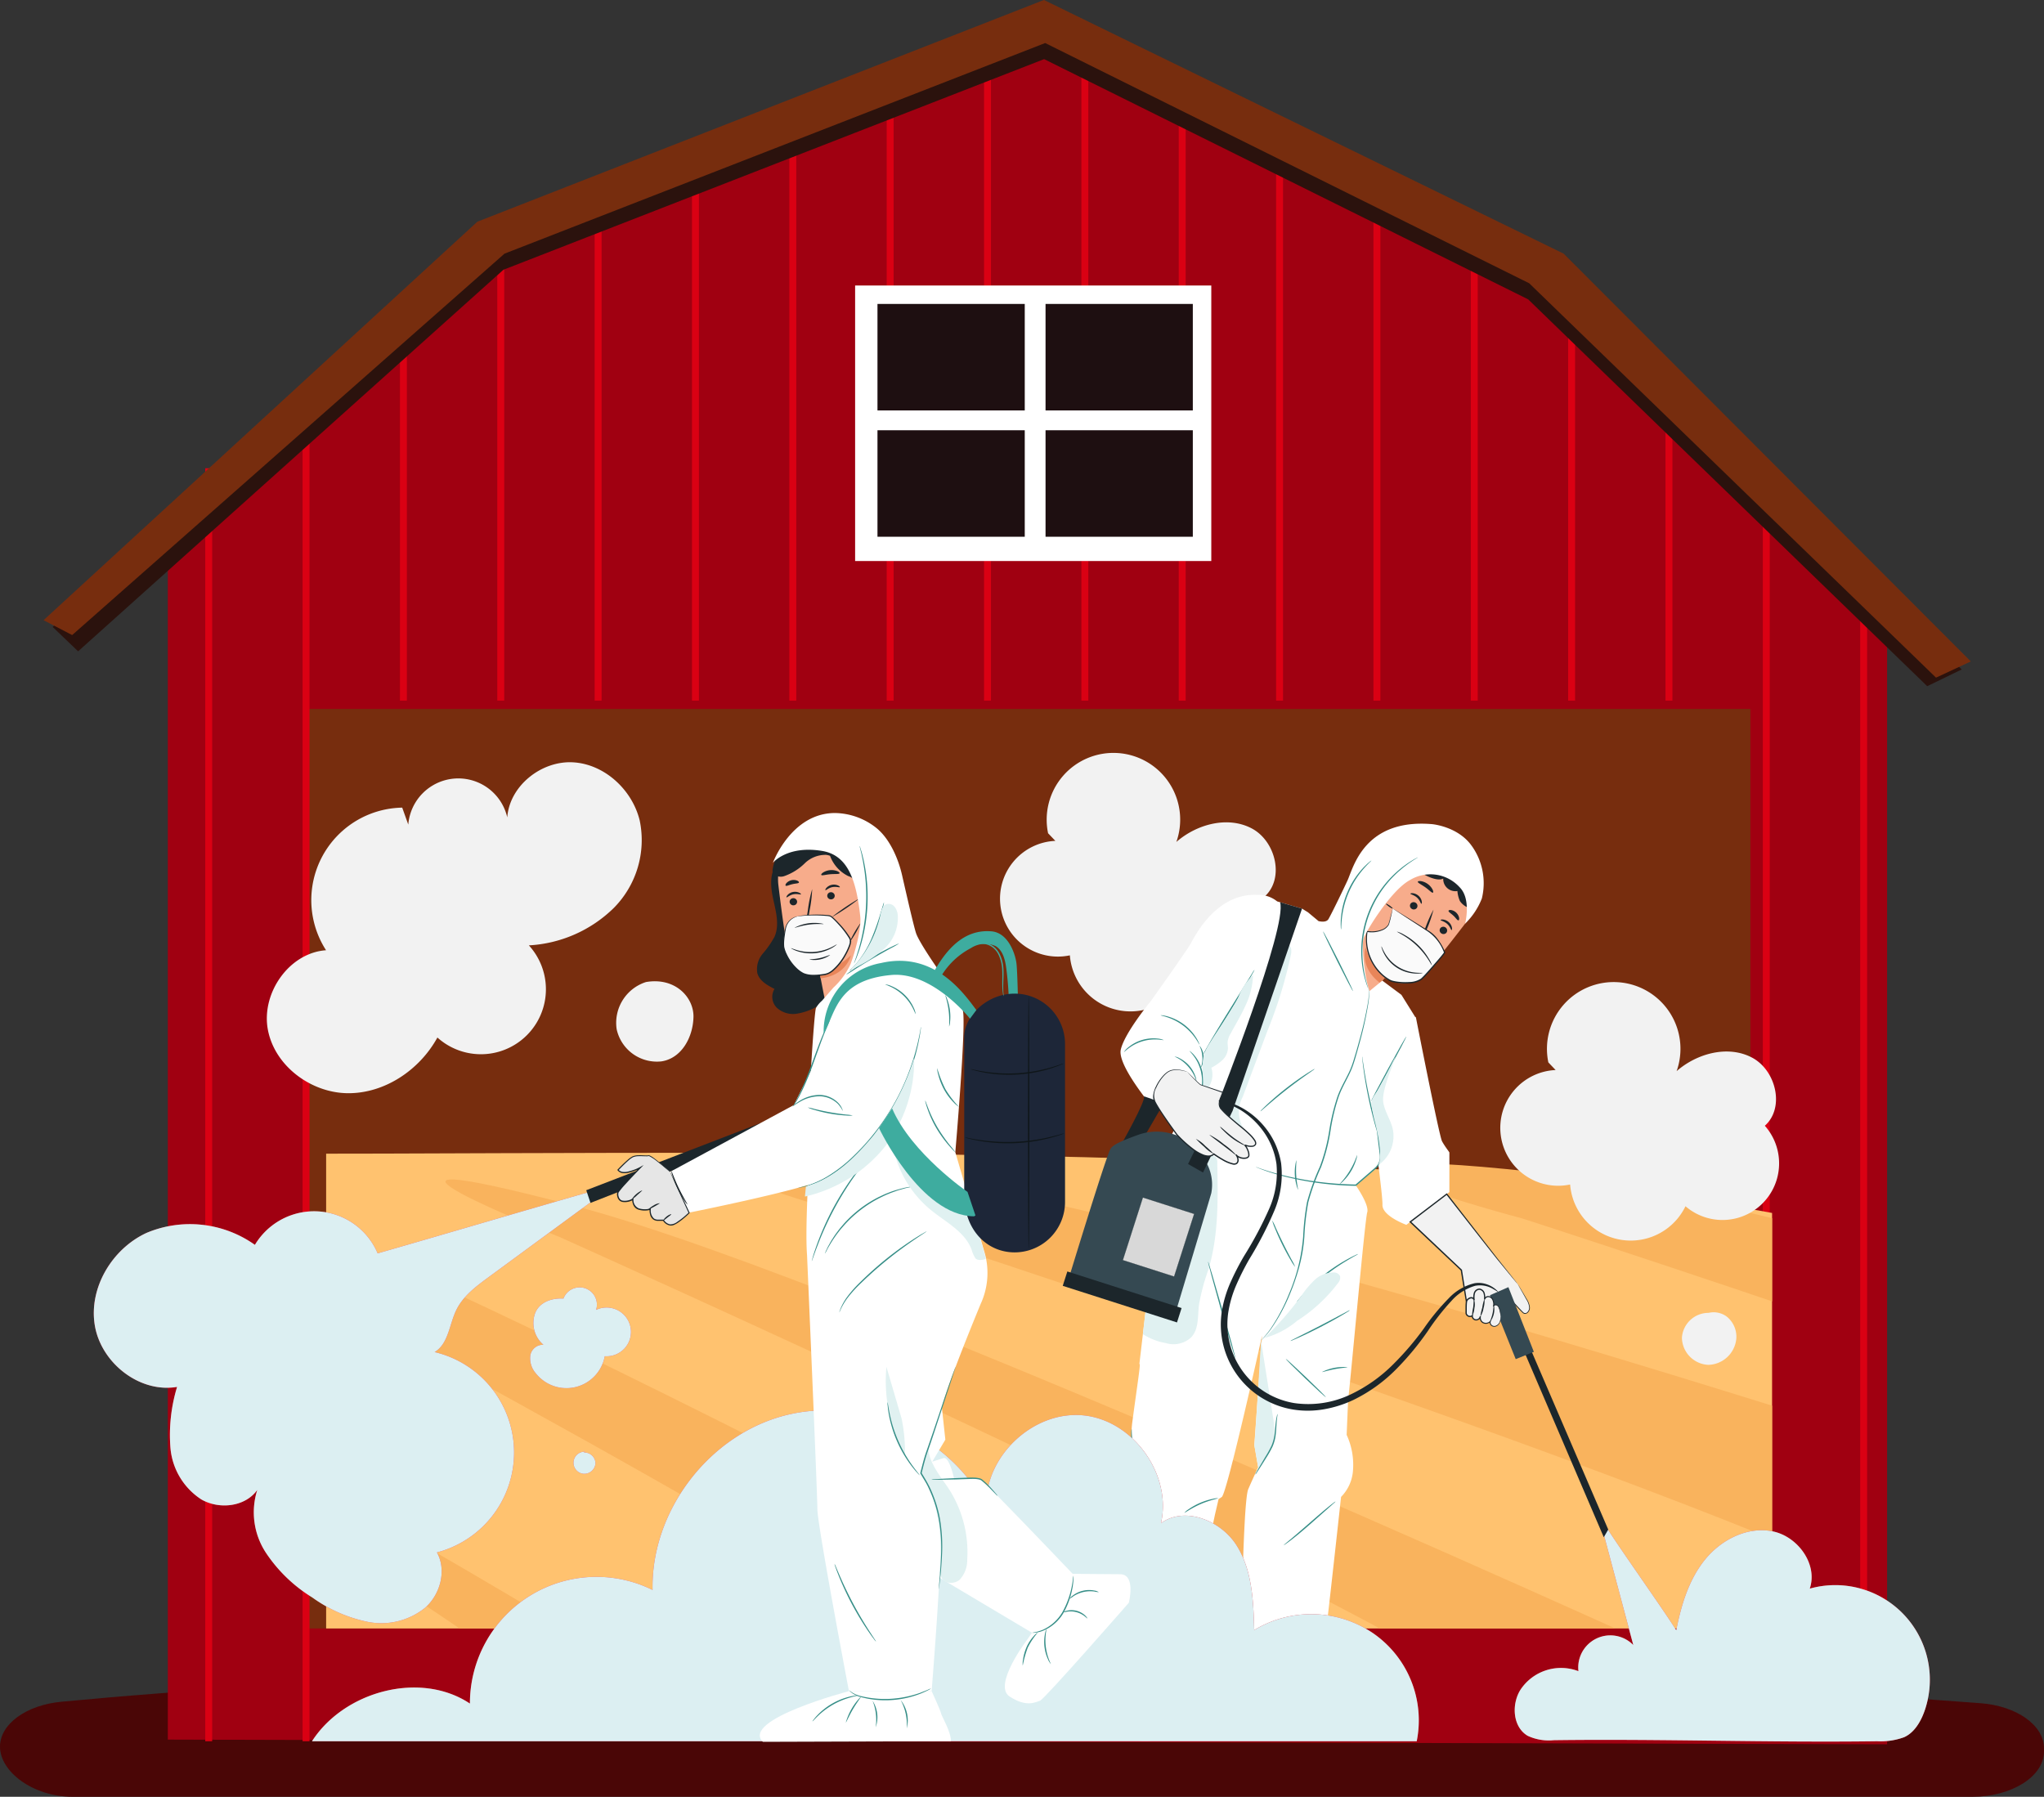 <svg xmlns="http://www.w3.org/2000/svg" xmlns:xlink="http://www.w3.org/1999/xlink" width="295" height="259.333" viewBox="0 0 295 259.333">
  <rect x="0" y="0" width="295" height="259.333" fill="#333333" stroke="none"/>
  <defs>
    <clipPath id="clip-path">
      <rect id="Rectángulo_353777" data-name="Rectángulo 353777" width="295" height="19.072" fill="#4a0606"/>
    </clipPath>
    <clipPath id="clip-path-2">
      <rect id="Rectángulo_353787" data-name="Rectángulo 353787" width="275.523" height="96.723" fill="none"/>
    </clipPath>
    <clipPath id="clip-path-3">
      <rect id="Rectángulo_353788" data-name="Rectángulo 353788" width="278.151" height="97.807" fill="none"/>
    </clipPath>
    <clipPath id="clip-path-4">
      <rect id="Rectángulo_353790" data-name="Rectángulo 353790" width="208.686" height="129.462" fill="none"/>
    </clipPath>
  </defs>
  <g id="Grupo_1072893" data-name="Grupo 1072893" transform="translate(-243.333 -1185.141)">
    <g id="Grupo_1003687" data-name="Grupo 1003687" transform="translate(243.333 1425.401)">
      <g id="Grupo_1003686" data-name="Grupo 1003686">
        <g id="Grupo_1003685" data-name="Grupo 1003685" clip-path="url(#clip-path)">
          <path id="Trazado_716302" data-name="Trazado 716302" d="M9.34,309.22c29.934-2.833,133.113-10.6,277,.212,5.222.394,9.153,3.188,9.151,6.506v.448c0,3.618-4.65,6.552-10.386,6.552H10.946C5.21,322.923.469,319.292.491,315.674c.02-3.234,3.778-5.976,8.849-6.454" transform="translate(-0.491 -303.865)" fill="#4a0606"/>
        </g>
      </g>
    </g>
    <rect id="Rectángulo_353781" data-name="Rectángulo 353781" width="216.567" height="136.158" transform="translate(287.276 1285.638)" fill="#772d0e"/>
    <path id="Trazado_716306" data-name="Trazado 716306" d="M323.983,62.458,248.97,25.485,172.179,54.992,124.54,102.154V270.9l248.135.672V113.132Zm28.967,192.4H144.264V122.143H352.95Z" transform="translate(143.012 1165.323)" fill="#a00011"/>
    <line id="Línea_605" data-name="Línea 605" y2="183.734" transform="translate(273.455 1252.724)" fill="none" stroke="#da0013" stroke-miterlimit="10" stroke-width="1"/>
    <line id="Línea_606" data-name="Línea 606" y2="194.035" transform="translate(287.505 1242.423)" fill="none" stroke="#da0013" stroke-miterlimit="10" stroke-width="1"/>
    <line id="Línea_607" data-name="Línea 607" y2="57.823" transform="translate(301.555 1228.438)" fill="none" stroke="#da0013" stroke-miterlimit="10" stroke-width="1"/>
    <line id="Línea_608" data-name="Línea 608" y2="69.402" transform="translate(315.605 1216.858)" fill="none" stroke="#da0013" stroke-miterlimit="10" stroke-width="1"/>
    <line id="Línea_609" data-name="Línea 609" y2="75.158" transform="translate(329.655 1211.104)" fill="none" stroke="#da0013" stroke-miterlimit="10" stroke-width="1"/>
    <line id="Línea_610" data-name="Línea 610" y2="78.622" transform="translate(343.705 1207.639)" fill="none" stroke="#da0013" stroke-miterlimit="10" stroke-width="1"/>
    <line id="Línea_611" data-name="Línea 611" y2="84.87" transform="translate(357.755 1201.392)" fill="none" stroke="#da0013" stroke-miterlimit="10" stroke-width="1"/>
    <line id="Línea_612" data-name="Línea 612" y2="89.568" transform="translate(371.805 1196.693)" fill="none" stroke="#da0013" stroke-miterlimit="10" stroke-width="1"/>
    <line id="Línea_613" data-name="Línea 613" y2="95.692" transform="translate(385.855 1190.569)" fill="none" stroke="#da0013" stroke-miterlimit="10" stroke-width="1"/>
    <line id="Línea_614" data-name="Línea 614" y2="95.692" transform="translate(399.905 1190.569)" fill="none" stroke="#da0013" stroke-miterlimit="10" stroke-width="1"/>
    <line id="Línea_615" data-name="Línea 615" y2="89.568" transform="translate(413.955 1196.693)" fill="none" stroke="#da0013" stroke-miterlimit="10" stroke-width="1"/>
    <line id="Línea_616" data-name="Línea 616" y2="82.724" transform="translate(428.005 1203.537)" fill="none" stroke="#da0013" stroke-miterlimit="10" stroke-width="1"/>
    <line id="Línea_617" data-name="Línea 617" y2="75.158" transform="translate(442.055 1211.104)" fill="none" stroke="#da0013" stroke-miterlimit="10" stroke-width="1"/>
    <line id="Línea_618" data-name="Línea 618" y2="69.402" transform="translate(456.105 1216.858)" fill="none" stroke="#da0013" stroke-miterlimit="10" stroke-width="1"/>
    <line id="Línea_619" data-name="Línea 619" y2="58.939" transform="translate(470.155 1227.322)" fill="none" stroke="#da0013" stroke-miterlimit="10" stroke-width="1"/>
    <line id="Línea_620" data-name="Línea 620" y2="42.435" transform="translate(484.205 1243.826)" fill="none" stroke="#da0013" stroke-miterlimit="10" stroke-width="1"/>
    <line id="Línea_621" data-name="Línea 621" y2="183.734" transform="translate(498.254 1252.724)" fill="none" stroke="#da0013" stroke-miterlimit="10" stroke-width="1"/>
    <line id="Línea_622" data-name="Línea 622" y2="168.254" transform="translate(512.305 1268.203)" fill="none" stroke="#da0013" stroke-miterlimit="10" stroke-width="1"/>
    <rect id="Rectángulo_353782" data-name="Rectángulo 353782" width="51.404" height="39.766" transform="translate(366.748 1226.349)" fill="#fff"/>
    <rect id="Rectángulo_353783" data-name="Rectángulo 353783" width="21.255" height="15.371" transform="translate(369.975 1229.009)" fill="#1e0f11"/>
    <rect id="Rectángulo_353784" data-name="Rectángulo 353784" width="21.255" height="15.371" transform="translate(369.975 1247.24)" fill="#1e0f11"/>
    <rect id="Rectángulo_353785" data-name="Rectángulo 353785" width="21.255" height="15.371" transform="translate(394.231 1247.24)" fill="#1e0f11"/>
    <rect id="Rectángulo_353786" data-name="Rectángulo 353786" width="21.255" height="15.371" transform="translate(394.231 1229.009)" fill="#1e0f11"/>
    <g id="Grupo_1003696" data-name="Grupo 1003696" transform="translate(250.934 1187.463)" style="isolation: isolate">
      <g id="Grupo_1003695" data-name="Grupo 1003695">
        <g id="Grupo_1003694" data-name="Grupo 1003694" clip-path="url(#clip-path-2)">
          <path id="Trazado_716307" data-name="Trazado 716307" d="M104.819,109.682l61.149-56.171,81.768-32,75.013,36.618,57.593,57.688-4.977,2.416L317.772,62.4,247.914,27.726l-78.036,30.4L108.493,113.2Z" transform="translate(-104.82 -21.515)" fill="#2b120d"/>
        </g>
      </g>
    </g>
    <g id="Grupo_1003699" data-name="Grupo 1003699" transform="translate(249.619 1185.141)" style="isolation: isolate">
      <g id="Grupo_1003698" data-name="Grupo 1003698">
        <g id="Grupo_1003697" data-name="Grupo 1003697" clip-path="url(#clip-path-3)">
          <path id="Trazado_716308" data-name="Trazado 716308" d="M103.26,108.271l62.612-57.516,81.768-32,75.013,36.617,58.757,58.855-5.022,2.335L317.676,59.644,247.819,24.97l-78.036,30.4L107.39,110.418Z" transform="translate(-103.26 -18.759)" fill="#772d0e"/>
        </g>
      </g>
    </g>
    <g id="Grupo_1003703" data-name="Grupo 1003703" transform="translate(290.403 1290.722)">
      <g id="Grupo_1003702" data-name="Grupo 1003702" clip-path="url(#clip-path-4)">
        <path id="Trazado_716309" data-name="Trazado 716309" d="M420.741,300.572H281.176L223,300.531l-110.36-.04S97.81,271.671,97.81,215.634c45.187,2.526,195.222-4.617,260.748,11.254,92.46,22.4,7.637,10.38,46.806,14.4,10.872,1.1,49.85,65.166,15.377,59.286" transform="translate(-140.06 -155.307)" fill="#ffc26f"/>
        <path id="Trazado_716310" data-name="Trazado 716310" d="M432.525,273.955s-147.409-49.678-193.878-54.687-1.954,6.691-1.954,6.691,126.151,40.79,155.663,57.611,40.169-9.615,40.169-9.615" transform="translate(-158.882 -155.683)" fill="#f9b35d"/>
        <path id="Trazado_716311" data-name="Trazado 716311" d="M545.031,273.955s-147.409-49.678-193.878-54.687-1.954,6.691-1.954,6.691,126.151,40.79,155.663,57.611,40.169-9.615,40.169-9.615" transform="translate(-176.578 -155.683)" fill="#f9b35d"/>
        <path id="Trazado_716312" data-name="Trazado 716312" d="M355.515,293.874s-126.667-58.235-168.033-69.165-2.666,4.349-2.666,4.349,108.633,48.633,133.07,65.08,37.629-.264,37.629-.264" transform="translate(-151.16 -156.115)" fill="#f9b35d"/>
        <path id="Trazado_716313" data-name="Trazado 716313" d="M270.823,292.964s-114.967-62.051-152.511-73.7-2.421,4.634-2.421,4.634,98.6,51.82,120.778,69.346,34.154-.281,34.154-.281" transform="translate(-140.558 -155.218)" fill="#f9b35d"/>
        <path id="Trazado_716314" data-name="Trazado 716314" d="M194.427,302.446s-61.786-38.385-81.963-45.591-1.3,2.867-1.3,2.867,52.989,32.056,64.909,42.9,18.355-.174,18.355-.174" transform="translate(-140.899 -161.382)" fill="#f9b35d"/>
      </g>
    </g>
    <path id="Trazado_716315" data-name="Trazado 716315" d="M387.215,207.71c2.925-2.606,1.616-8.011-1.849-9.839s-7.926-.621-10.88,1.952a9.634,9.634,0,1,0-18.513-1.257l1.05,1.1a8.355,8.355,0,1,0,2.092,16.522,8.775,8.775,0,0,0,16.649,3.136,8.174,8.174,0,0,0,11.451-11.617" transform="translate(110.826 1139.915)" fill="#f2f2f2"/>
    <path id="Trazado_716316" data-name="Trazado 716316" d="M301.537,168.46c2.925-2.606,1.616-8.011-1.849-9.839s-7.926-.621-10.88,1.952a9.634,9.634,0,1,0-18.513-1.256l1.05,1.1a8.355,8.355,0,1,0,2.093,16.522,8.775,8.775,0,0,0,16.648,3.136,8.174,8.174,0,0,0,11.451-11.617" transform="translate(124.302 1146.088)" fill="#f2f2f2"/>
    <path id="Trazado_716317" data-name="Trazado 716317" d="M386.554,244.1a3.156,3.156,0,0,0-2.559-.5,3.844,3.844,0,0,0-3.853,3.574,3.991,3.991,0,0,0,3.822,3.931,4.169,4.169,0,0,0,4.029-3.8,3.724,3.724,0,0,0-1.439-3.209" transform="translate(105.935 1131.028)" fill="#f2f2f2"/>
    <path id="Trazado_716318" data-name="Trazado 716318" d="M191.608,157.733c-1.074-4.442-5.076-8.162-9.638-8.413s-9.148,3.39-9.482,7.948a7.246,7.246,0,0,0-14.285,1.042l-.875-2.449a13.352,13.352,0,0,0-10.993,20.583c-5.322.366-9.363,6.172-8.406,11.42s6.2,9.162,11.532,9.213,10.381-3.359,12.945-8.038a9.38,9.38,0,0,0,13.2-13.3,18.966,18.966,0,0,0,12.266-5.409,13.907,13.907,0,0,0,3.734-12.6" transform="translate(144.055 1145.848)" fill="#f2f2f2"/>
    <path id="Trazado_716319" data-name="Trazado 716319" d="M201.913,186.936a6.184,6.184,0,0,0-4.228,6.812,5.943,5.943,0,0,0,6.458,4.638c2.9-.437,4.55-3.453,4.627-6.382.075-2.821-2.6-5.8-6.857-5.068" transform="translate(134.648 1139.946)" fill="#f2f2f2"/>
    <path id="Trazado_716320" data-name="Trazado 716320" d="M327.568,166.229,316.42,180.913l7.315,5.627c.763-.758,3.494-3.891,3.494-3.891s3.239,2.126,5.841-.68c1.263-1.363,3.644-4.39,5.757-7.143a7.083,7.083,0,1,0-11.259-8.6" transform="translate(115.958 1143.626)" fill="#f7ac8b"/>
    <path id="Trazado_716321" data-name="Trazado 716321" d="M328.7,185.427a8.9,8.9,0,0,1-2.749-4.4s-.973,2.834,2.09,5.141Z" transform="translate(114.481 1140.857)" fill="#e88559"/>
    <path id="Trazado_716322" data-name="Trazado 716322" d="M339.616,178.356a.548.548,0,0,1-.762.056.523.523,0,0,1-.087-.743.546.546,0,0,1,.76-.056.524.524,0,0,1,.088.744" transform="translate(112.461 1141.415)" fill="#1c262b"/>
    <path id="Trazado_716323" data-name="Trazado 716323" d="M340.4,177.77c-.1.008-.2-.5-.637-.891s-.954-.464-.953-.561c0-.045.136-.094.367-.069a1.5,1.5,0,0,1,.822.383,1.444,1.444,0,0,1,.447.775c.04.224,0,.361-.046.362" transform="translate(112.436 1141.61)" fill="#1c262b"/>
    <path id="Trazado_716324" data-name="Trazado 716324" d="M334.528,174.145a.547.547,0,0,1-.761.056.523.523,0,0,1-.087-.743.546.546,0,0,1,.76-.056.523.523,0,0,1,.088.744" transform="translate(113.262 1142.078)" fill="#1c262b"/>
    <path id="Trazado_716325" data-name="Trazado 716325" d="M335.23,173.264c-.1.008-.2-.5-.637-.891s-.954-.465-.953-.561c0-.045.136-.094.367-.069a1.5,1.5,0,0,1,.822.383,1.443,1.443,0,0,1,.448.775c.04.224,0,.361-.046.362" transform="translate(113.249 1142.319)" fill="#1c262b"/>
    <path id="Trazado_716326" data-name="Trazado 716326" d="M333.932,178.374a3.891,3.891,0,0,1,.824.513c.121.089.247.163.335.1a.765.765,0,0,0,.224-.4l.438-1.146a19.6,19.6,0,0,1,1.267-2.886,19.693,19.693,0,0,1-1.031,2.982c-.159.4-.311.776-.456,1.139a.866.866,0,0,1-.338.489.378.378,0,0,1-.33,0,1.007,1.007,0,0,1-.213-.144,3.807,3.807,0,0,1-.719-.649" transform="translate(113.203 1141.875)" fill="#1c262b"/>
    <path id="Trazado_716327" data-name="Trazado 716327" d="M331.973,178.066c.075.06-.353.534-.251,1.237s.652,1.106.6,1.176c-.02.035-.2-.009-.414-.2a1.586,1.586,0,0,1-.522-.955,1.385,1.385,0,0,1,.241-1.01c.161-.215.32-.284.35-.252" transform="translate(113.607 1141.324)" fill="#1c262b"/>
    <path id="Trazado_716328" data-name="Trazado 716328" d="M337.088,171.329c-.15.079-.535-.371-1.1-.772s-1.107-.636-1.08-.8c.016-.078.189-.125.459-.088a2.341,2.341,0,0,1,1.663,1.2c.119.245.129.424.06.464" transform="translate(113.05 1142.647)" fill="#1c262b"/>
    <path id="Trazado_716329" data-name="Trazado 716329" d="M341.6,176.106c-.166.029-.373-.345-.731-.677s-.727-.537-.7-.7c.014-.078.153-.134.371-.106a1.442,1.442,0,0,1,1.156,1.112c.035.217-.015.357-.093.375" transform="translate(112.223 1141.867)" fill="#1c262b"/>
    <path id="Trazado_716330" data-name="Trazado 716330" d="M334.986,165.679l-.027,0a3.007,3.007,0,0,0-2.135.693l-.06.051c-.844.709-1.568,1.551-2.419,2.251a4.95,4.95,0,0,1-2.976,1.287c-.453.007-1.031-.229-.99-.681a.929.929,0,0,1,.235-.462c1.616-2.092,2.651-4.309,4.5-6.349a2.324,2.324,0,0,1,1.984-.756c.705.081,1.515.235,1.787.891a10.741,10.741,0,0,1,.109,2.814" transform="translate(114.392 1143.898)" fill="#1c262b"/>
    <path id="Trazado_716331" data-name="Trazado 716331" d="M328.656,169.141c-.029-.065-1.428-2.341-3.121-.345a1.967,1.967,0,0,0,.712,3.23c.052-.054,2.409-2.885,2.409-2.885" transform="translate(114.62 1142.91)" fill="#f7ac8b"/>
    <path id="Trazado_716332" data-name="Trazado 716332" d="M326.415,170.9c0-.013-.056-.005-.137-.028a.462.462,0,0,1-.265-.216,1.129,1.129,0,0,1,.257-1.11,1.508,1.508,0,0,1,.52-.415.528.528,0,0,1,.488-.046.233.233,0,0,1,.125.27c-.021.078-.067.107-.06.12s.071,0,.125-.093a.294.294,0,0,0,.028-.192.346.346,0,0,0-.149-.214.643.643,0,0,0-.626,0,1.552,1.552,0,0,0-.592.454,1.183,1.183,0,0,0-.223,1.292.487.487,0,0,0,.362.217c.1,0,.153-.033.148-.042" transform="translate(114.484 1142.767)" fill="#e88559"/>
    <path id="Trazado_716333" data-name="Trazado 716333" d="M340.339,163.334c0-.005-.04-.047-.128-.111a2.151,2.151,0,0,0-.4-.227,2.553,2.553,0,0,0-2.842.541,2.175,2.175,0,0,0-.292.358.462.462,0,0,0-.078.151c.017.011.142-.2.423-.454a2.64,2.64,0,0,1,2.761-.524c.356.136.549.283.56.266" transform="translate(112.785 1143.729)" fill="#354952"/>
    <path id="Trazado_716334" data-name="Trazado 716334" d="M343.624,171.763c0,.5-.651.715-1.146.664a2.554,2.554,0,0,1-1.552-1.063,4.492,4.492,0,0,1-.357-1.441,1.752,1.752,0,0,1-2.046-1.8c-1.049.595-3.785-.994-3.91-1.577-.008-1.226-.408-4.187,1.206-4.325a7.061,7.061,0,0,1,6.131,2.336c2.466,3.073,2.218,5.66,1.675,7.2" transform="translate(113.104 1143.82)" fill="#1c262b"/>
    <path id="Trazado_716335" data-name="Trazado 716335" d="M329.895,174.358s3.761,2.464,5.206,3.315a6.943,6.943,0,0,1,2.292,3.051l-.384.512s-2.417,2.877-3.01,3.35c-.959.763-3.843.521-4.507.155a6.893,6.893,0,0,1-3.292-7.075s2.16.39,3.063-.913a22.905,22.905,0,0,0,.632-2.393" transform="translate(114.436 1141.907)" fill="#fafafa"/>
    <path id="Trazado_716336" data-name="Trazado 716336" d="M329.881,174.358a.459.459,0,0,1-.012.1c-.016.079-.035.178-.058.3-.053.261-.135.646-.254,1.137a7.751,7.751,0,0,1-.232.814,1.95,1.95,0,0,1-.742.7,3.978,3.978,0,0,1-2.41.327l.083-.058a6.856,6.856,0,0,0,1,4.794,6.543,6.543,0,0,0,.881,1.114,5.7,5.7,0,0,0,1.147.921,2.71,2.71,0,0,0,.321.183,2.031,2.031,0,0,0,.351.112,5.959,5.959,0,0,0,.755.13,9.011,9.011,0,0,0,1.569.039,3.183,3.183,0,0,0,1.68-.487c.432-.392.826-.847,1.213-1.274l1.12-1.284c.366-.421.715-.829,1.021-1.255l-.012.084a6.274,6.274,0,0,0-2.412-3.123l-2.644-1.717-1.732-1.135-.464-.308c-.106-.071-.163-.11-.164-.115a1.3,1.3,0,0,1,.154.088l.458.281,1.75,1.083,2.713,1.695a4.668,4.668,0,0,1,1.449,1.313,8.6,8.6,0,0,1,1.056,1.875l.018.043-.03.041c-.308.431-.661.849-1.023,1.268s-.737.851-1.119,1.29a17.457,17.457,0,0,1-1.232,1.3,3.336,3.336,0,0,1-1.787.532,9.159,9.159,0,0,1-1.6-.041,6.074,6.074,0,0,1-.78-.134,2.265,2.265,0,0,1-.382-.124,2.775,2.775,0,0,1-.343-.2,5.874,5.874,0,0,1-1.18-.953,6.609,6.609,0,0,1-.9-1.148,6.957,6.957,0,0,1-.985-4.916l.013-.068.071.011a3.893,3.893,0,0,0,2.33-.286,1.9,1.9,0,0,0,.706-.637c.108-.277.176-.555.244-.8.123-.476.221-.853.292-1.126.031-.119.056-.216.078-.293a.421.421,0,0,1,.033-.1" transform="translate(114.45 1141.907)" fill="#1c262b"/>
    <path id="Trazado_716337" data-name="Trazado 716337" d="M329.461,173.547c.03-.043.271.074.537.262s.457.376.426.42-.271-.074-.537-.262-.456-.377-.426-.42" transform="translate(113.907 1142.036)" fill="#1c262b"/>
    <path id="Trazado_716338" data-name="Trazado 716338" d="M334.619,184.68a.86.86,0,0,1-.3.064,4.522,4.522,0,0,1-.827.021,5.374,5.374,0,0,1-4.423-2.848,4.5,4.5,0,0,1-.323-.762.823.823,0,0,1-.065-.3c.032-.011.158.4.506.993a5.659,5.659,0,0,0,4.316,2.779c.681.073,1.109.017,1.112.051" transform="translate(114.029 1140.885)" fill="#1c262b"/>
    <path id="Trazado_716339" data-name="Trazado 716339" d="M336.389,183.182c-.029.014-.212-.342-.565-.88a11.1,11.1,0,0,0-3.581-3.448c-.55-.332-.914-.5-.9-.532a3.8,3.8,0,0,1,.968.413,9.426,9.426,0,0,1,3.63,3.5,3.789,3.789,0,0,1,.449.951" transform="translate(113.61 1141.283)" fill="#1c262b"/>
    <path id="Trazado_716340" data-name="Trazado 716340" d="M364.2,280.771l4.421,16.561a4.633,4.633,0,0,0-7.916,3.773,7.017,7.017,0,0,0-8.387,2.708c-1.31,2.124-1.088,5.373,1.071,6.625a7.208,7.208,0,0,0,3.752.627c15.518-.208,31.132.362,46.651.153a9.915,9.915,0,0,0,3.912-.582c2.356-1.044,3.438-4.543,3.663-7.11a13.651,13.651,0,0,0-17.279-14.336c1.189-3.514-1.709-7.519-5.343-8.265s-7.431,1.187-9.768,4.068-3.445,6.56-4.155,10.2c-1.959-3.125-8.117-11.748-10.077-14.873" transform="translate(110.438 1125.24)" fill="#e03848"/>
    <path id="Trazado_716341" data-name="Trazado 716341" d="M364.2,280.771l4.421,16.561a4.633,4.633,0,0,0-7.916,3.773,7.017,7.017,0,0,0-8.387,2.708c-1.31,2.124-1.088,5.373,1.071,6.625a7.208,7.208,0,0,0,3.752.627c15.518-.208,31.132.362,46.651.153a9.915,9.915,0,0,0,3.912-.582c2.356-1.044,3.438-4.543,3.663-7.11a13.651,13.651,0,0,0-17.279-14.336c1.189-3.514-1.709-7.519-5.343-8.265s-7.431,1.187-9.768,4.068-3.445,6.56-4.155,10.2c-1.959-3.125-8.117-11.748-10.077-14.873" transform="translate(110.438 1125.24)" fill="#dceff2"/>
    <path id="Trazado_716342" data-name="Trazado 716342" d="M334.336,163.1c-1.977-2.88-5.773-3.2-5.773-3.2-9.781-.821-11.355,6.282-12.175,8.076-.49,1.07-2.139,4.5-2.753,5.6-.248.445-.856.449-1.445.323l-1.526-1.272-.86-.532-3.592-1.044a4.259,4.259,0,0,0-2.79-.94c-6-.334-9.112,6-9.668,7-.52.938-5.147,7.448-5.719,8.253-.039.052-.076.1-.116.152-.479.586-3.762,4.664-4.277,6.93-.363,1.6,2.036,5.058,3.736,7.255a2.9,2.9,0,0,0,3.741.743l2.333-1.332.06.276-3.544,7.544-3.65,30.947c.291-.655-.348,3.314-.988,8.166a12.755,12.755,0,0,0,.237,4.926s-.073.411-.139,1.033l0,.021c-.015.155-.032.324-.046.5-.11,1.208-.376,4.247-.448,6.247-.048,1.309.3,7.473.646,13.148-.715.8-.592,2.2-.628,3.363-.073,2.291-1.209,4.39-2.146,6.481s-1.7,4.457-1.016,6.643a5.652,5.652,0,0,0,3.494,3.557,5.932,5.932,0,0,0,6.328-1.739c1.31-1.556,1.7-3.662,2.05-5.666.718-4.142,1.412-8.478.953-12.6l2.629-12.446.516-2.2a4.791,4.791,0,0,0,.457-.3c.782-.559,5.816-23.282,5.816-23.282l-1.118,15.776.559,3.245s-.559,1.119-1.434,3.133-1.1,28.58-1.1,28.58-.989,2.794-1.075,3.23a20.985,20.985,0,0,0-.821,4.123l24.47,0c3.147-3.147-10.9-7.356-10.9-7.356h-.408a.281.281,0,0,0,.063-.121c.37-1.6,3.167-27.348,3.166-27.34a6,6,0,0,0,1.7-3.581,10.324,10.324,0,0,0-.894-5.371l.21-5.016c.5-4.349,2.424-26.009,2.759-27.1s-1.672-3.93-1.672-3.93a22.1,22.1,0,0,0,3.279-2.933c.346,2.751.615,5.154.593,5.771-.062,1.623,3.448,2.893,3.448,2.893l6.211-4.728V207.3c0-.072-.635-.846-1.059-1.622S326.22,187.7,326.22,187.7l-.072.122.019-.04-2.023-3.245-2.755-2.053-1.849,1.509c-.683-1.771-1.206-6.663-.838-7.648.41-1.094,3.959-6.914,6.668-8.369a5.685,5.685,0,0,1,7.17,1.023c1.727,1.714.8,5.261.8,5.261a10.259,10.259,0,0,0,2.414-3.633,9.269,9.269,0,0,0-1.416-7.53" transform="translate(121.447 1144.191)" fill="#fff"/>
    <path id="Trazado_716343" data-name="Trazado 716343" d="M287.822,242.451a8.9,8.9,0,0,0,3.322,1.289,3.735,3.735,0,0,0,3.691-.871c1.072-1.193.9-3,1.074-4.592a30.456,30.456,0,0,1,1.4-5.222c1.449-4.935,1.357-10.173,1.252-15.316a1.278,1.278,0,0,0-.21-.825.877.877,0,0,0-1.179,0,2.548,2.548,0,0,0-.671,1.1c-3.007,7.663-5.687,13.132-8.27,20.949" transform="translate(120.456 1135.25)" fill="#e0f1f1"/>
    <path id="Trazado_716344" data-name="Trazado 716344" d="M323.521,188.039a.722.722,0,0,1,.061.126,1.888,1.888,0,0,1,.07.4,8.46,8.46,0,0,1-.1,1.567,50.882,50.882,0,0,1-1.23,5.631c-.157.588-.325,1.2-.511,1.841s-.369,1.3-.639,1.975c-.533,1.341-1.39,2.627-1.921,4.135a29.934,29.934,0,0,0-1.167,4.887,26.184,26.184,0,0,1-1.367,5.25,32.366,32.366,0,0,0-1.839,5.072,36.979,36.979,0,0,0-.57,5,22.846,22.846,0,0,1-.788,4.506,31.73,31.73,0,0,1-1.308,3.764,25.989,25.989,0,0,1-2.751,5.062,11.66,11.66,0,0,1-1,1.205l-.3.28a.835.835,0,0,1-.105.09.861.861,0,0,1,.093-.105l.283-.292a13.282,13.282,0,0,0,.971-1.222,26.931,26.931,0,0,0,2.687-5.071,26.62,26.62,0,0,0,2.044-8.232,36.692,36.692,0,0,1,.562-5.023,32.278,32.278,0,0,1,1.845-5.1,26.249,26.249,0,0,0,1.36-5.214,29.848,29.848,0,0,1,1.186-4.913c.547-1.531,1.411-2.816,1.94-4.134.267-.655.45-1.324.645-1.958s.362-1.248.522-1.835a55.157,55.157,0,0,0,1.287-5.607,9.224,9.224,0,0,0,.136-1.554,2.263,2.263,0,0,0-.05-.4.805.805,0,0,1-.042-.132" transform="translate(117.274 1139.755)" fill="#358e87"/>
    <path id="Trazado_716345" data-name="Trazado 716345" d="M324.038,216.552a2.18,2.18,0,0,1-.146.726,7.406,7.406,0,0,1-1.83,3.036,2.2,2.2,0,0,1-.573.468,11.315,11.315,0,0,0,2.549-4.23" transform="translate(115.161 1135.271)" fill="#358e87"/>
    <path id="Trazado_716346" data-name="Trazado 716346" d="M307.146,215.65a1.712,1.712,0,0,1,.279.086c.181.059.444.161.791.272.69.234,1.7.546,2.984.865a47.007,47.007,0,0,0,10.4,1.312l-.064.024,2.113-1.824.654-.565a2.132,2.132,0,0,0,.517-.627,2.085,2.085,0,0,0,.238-.763,3.192,3.192,0,0,0-.041-.8c-.132-1.086-.26-2.135-.381-3.135l0,.015a61.567,61.567,0,0,1-1.75-7.739c-.152-.962-.249-1.727-.308-2.252-.025-.251-.045-.45-.061-.6a1.086,1.086,0,0,1-.01-.209,1.155,1.155,0,0,1,.04.2c.022.15.051.348.089.6.077.522.191,1.284.358,2.242a67.125,67.125,0,0,0,1.814,7.7l0,.007v.008c.125,1,.256,2.048.391,3.134a3.376,3.376,0,0,1,.044.846,2.282,2.282,0,0,1-.819,1.514l-.654.565-2.114,1.822-.027.024H321.6a45.111,45.111,0,0,1-10.428-1.381c-1.281-.336-2.29-.667-2.975-.922-.345-.121-.6-.234-.782-.3a1.75,1.75,0,0,1-.266-.119" transform="translate(117.417 1137.92)" fill="#358e87"/>
    <path id="Trazado_716347" data-name="Trazado 716347" d="M314.292,221.731a7.092,7.092,0,0,1-.239-4.241c.058.008-.083.957-.013,2.128s.308,2.1.252,2.113" transform="translate(116.365 1135.122)" fill="#358e87"/>
    <path id="Trazado_716348" data-name="Trazado 716348" d="M323.039,233.53a2,2,0,0,1-.38.235c-.252.139-.613.345-1.053.605a30.187,30.187,0,0,0-6.282,4.917c-.359.366-.645.667-.839.877a2.029,2.029,0,0,1-.32.313,2,2,0,0,1,.264-.362c.178-.226.449-.542.8-.921a25.078,25.078,0,0,1,6.314-4.942c.452-.247.823-.435,1.086-.554a2.016,2.016,0,0,1,.415-.169" transform="translate(116.313 1132.6)" fill="#358e87"/>
    <path id="Trazado_716349" data-name="Trazado 716349" d="M321.67,243.164a1.452,1.452,0,0,1-.311.221c-.206.132-.509.316-.887.537-.755.442-1.811,1.031-3,1.644S315.2,246.7,314.4,247.06c-.4.18-.723.321-.95.414a1.507,1.507,0,0,1-.36.126,1.434,1.434,0,0,1,.328-.194l.924-.469c.781-.391,1.86-.931,3.044-1.543s2.248-1.181,3.019-1.592l.916-.483a1.439,1.439,0,0,1,.348-.156" transform="translate(116.481 1131.085)" fill="#358e87"/>
    <path id="Trazado_716350" data-name="Trazado 716350" d="M318.078,257.021c-.037.039-1.359-1.165-2.953-2.689s-2.858-2.791-2.821-2.829,1.358,1.165,2.953,2.69,2.858,2.789,2.821,2.828" transform="translate(116.605 1129.772)" fill="#358e87"/>
    <path id="Trazado_716351" data-name="Trazado 716351" d="M322.185,252.908c0,.057-.839.089-1.848.282s-1.805.462-1.825.409a6.939,6.939,0,0,1,3.673-.691" transform="translate(115.628 1129.559)" fill="#358e87"/>
    <path id="Trazado_716352" data-name="Trazado 716352" d="M319.43,275.912a1.5,1.5,0,0,1-.274.273l-.783.7-2.591,2.292c-1.018.891-1.958,1.677-2.661,2.218-.35.272-.64.484-.845.624a1.483,1.483,0,0,1-.33.2c-.017-.024.413-.362,1.09-.931s1.6-1.367,2.62-2.257,1.942-1.69,2.629-2.251c.343-.281.625-.5.824-.651a1.5,1.5,0,0,1,.321-.215" transform="translate(116.662 1125.934)" fill="#358e87"/>
    <path id="Trazado_716353" data-name="Trazado 716353" d="M288.675,272.382a1.416,1.416,0,0,1-.305-.222,4.254,4.254,0,0,1-.657-.791,11.211,11.211,0,0,1-1.308-3.112,16.766,16.766,0,0,1-.568-3.327,8.442,8.442,0,0,1-.008-1.025,1.373,1.373,0,0,1,.051-.372c.032,0,0,.533.092,1.386a20.389,20.389,0,0,0,.618,3.287,12.664,12.664,0,0,0,1.237,3.09,6.938,6.938,0,0,0,.848,1.087" transform="translate(120.771 1127.881)" fill="#358e87"/>
    <path id="Trazado_716354" data-name="Trazado 716354" d="M299.808,275.355c.012.06-1.177.26-2.526.848s-2.314,1.306-2.349,1.257a2.53,2.53,0,0,1,.606-.507,9.59,9.59,0,0,1,3.485-1.5,2.57,2.57,0,0,1,.785-.094" transform="translate(119.337 1126.022)" fill="#358e87"/>
    <path id="Trazado_716355" data-name="Trazado 716355" d="M296.081,283.393a11.744,11.744,0,0,1-4.656,1.276c-.008-.056,1.061-.228,2.344-.581s2.29-.747,2.312-.694" transform="translate(119.889 1124.758)" fill="#358e87"/>
    <path id="Trazado_716356" data-name="Trazado 716356" d="M302.933,248.8c-.052.014-.978-3.1-2.07-6.96s-1.935-7-1.883-7.012.977,3.1,2.069,6.96,1.935,7,1.884,7.012" transform="translate(118.702 1132.395)" fill="#358e87"/>
    <path id="Trazado_716357" data-name="Trazado 716357" d="M313.293,234.492a5.544,5.544,0,0,1-.611-.914c-.351-.581-.808-1.4-1.267-2.328s-.833-1.79-1.081-2.421a5.578,5.578,0,0,1-.356-1.041,7.068,7.068,0,0,1,.48.987c.281.616.672,1.465,1.129,2.39s.894,1.75,1.214,2.347a7.1,7.1,0,0,1,.492.981" transform="translate(116.971 1133.503)" fill="#358e87"/>
    <path id="Trazado_716358" data-name="Trazado 716358" d="M315.793,201.825a1.6,1.6,0,0,1-.308.244l-.873.614c-.737.519-1.745,1.248-2.829,2.093s-2.034,1.647-2.716,2.237l-.808.7a1.543,1.543,0,0,1-.312.24,1.585,1.585,0,0,1,.26-.295c.176-.181.438-.437.769-.744.661-.616,1.6-1.438,2.689-2.287s2.113-1.562,2.87-2.054c.379-.246.69-.439.908-.565a1.555,1.555,0,0,1,.35-.181" transform="translate(117.291 1137.587)" fill="#358e87"/>
    <path id="Trazado_716359" data-name="Trazado 716359" d="M296.469,196.862c-.03.014-.207-.355-.58-.892a8,8,0,0,0-4-3.014c-.619-.209-1.023-.276-1.017-.31a.83.83,0,0,1,.288.016,5.031,5.031,0,0,1,.769.164A7.215,7.215,0,0,1,296,195.9a4.958,4.958,0,0,1,.371.694.836.836,0,0,1,.1.273" transform="translate(119.977 1139.031)" fill="#358e87"/>
    <path id="Trazado_716360" data-name="Trazado 716360" d="M290.329,196.848c-.008.033-.351-.05-.914-.083A6.3,6.3,0,0,0,285.3,198c-.452.336-.693.595-.717.571a2.616,2.616,0,0,1,.633-.678,5.675,5.675,0,0,1,4.209-1.262,2.61,2.61,0,0,1,.9.218" transform="translate(120.965 1138.409)" fill="#358e87"/>
    <path id="Trazado_716361" data-name="Trazado 716361" d="M296.393,203.274a5.748,5.748,0,0,0-3.164-3.566,1.84,1.84,0,0,1,.7.232,4.633,4.633,0,0,1,2.318,2.612,1.839,1.839,0,0,1,.147.721" transform="translate(119.606 1137.92)" fill="#358e87"/>
    <path id="Trazado_716362" data-name="Trazado 716362" d="M304.569,207.083a4.638,4.638,0,0,1-.109-4.581L308,193.04a65.834,65.834,0,0,0,3.417-11.075c.1-.527.1-1.214-.387-1.433a.844.844,0,0,0-.94.287,2.49,2.49,0,0,0-.426.954q-3.5,12.261-7.712,24.306" transform="translate(118.233 1140.944)" fill="#e0f1f1"/>
    <path id="Trazado_716363" data-name="Trazado 716363" d="M304.553,307.711c.016-.034.618.291,1.66.619a14.069,14.069,0,0,0,4.206.586,18.509,18.509,0,0,0,4.224-.533,3.948,3.948,0,0,0,1.172-.508c.252-.169.367-.3.38-.284s-.02.039-.073.1a2.056,2.056,0,0,1-.263.243,3.63,3.63,0,0,1-1.177.578,16.529,16.529,0,0,1-4.262.6,13,13,0,0,1-4.25-.649,10.092,10.092,0,0,1-1.2-.506,2.287,2.287,0,0,1-.414-.242" transform="translate(117.824 1120.95)" fill="#358e87"/>
    <path id="Trazado_716364" data-name="Trazado 716364" d="M316.885,308.449a.917.917,0,0,1,.3.01,6.562,6.562,0,0,1,.806.139,9.392,9.392,0,0,1,4.642,2.641,6.547,6.547,0,0,1,.532.622c.115.155.173.244.163.253-.025.02-.3-.308-.79-.779a10.8,10.8,0,0,0-4.579-2.6c-.657-.184-1.078-.249-1.074-.281" transform="translate(115.885 1120.816)" fill="#358e87"/>
    <path id="Trazado_716365" data-name="Trazado 716365" d="M318.537,312.3c-.054.02-.41-.865-1.006-1.875s-1.189-1.755-1.145-1.792a8.412,8.412,0,0,1,2.151,3.668" transform="translate(115.963 1120.786)" fill="#358e87"/>
    <path id="Trazado_716366" data-name="Trazado 716366" d="M313.888,313.095a4.272,4.272,0,0,1,.446-3.757,7.307,7.307,0,0,0-.446,3.757" transform="translate(116.396 1120.676)" fill="#358e87"/>
    <path id="Trazado_716367" data-name="Trazado 716367" d="M308.691,313.229a4.643,4.643,0,0,1,.87-4.01,7.513,7.513,0,0,0-.87,4.01" transform="translate(117.197 1120.695)" fill="#358e87"/>
    <path id="Trazado_716368" data-name="Trazado 716368" d="M331.991,196.29c.046.025-1.049,2.135-2.448,4.71s-2.57,4.644-2.617,4.619,1.049-2.134,2.448-4.711,2.571-4.643,2.617-4.618" transform="translate(114.306 1138.457)" fill="#358e87"/>
    <path id="Trazado_716369" data-name="Trazado 716369" d="M295.832,198.77c.008-.01.087.047.221.16a3.875,3.875,0,0,1,.519.537,5.275,5.275,0,0,1,.607.929,6.263,6.263,0,0,1,.469,1.276,6.11,6.11,0,0,1,.153,1.352,5.268,5.268,0,0,1-.124,1.1,3.747,3.747,0,0,1-.222.712c-.069.162-.113.248-.125.243-.035-.013.11-.372.214-.981a6.2,6.2,0,0,0,.08-1.075,6.777,6.777,0,0,0-.165-1.308,6.633,6.633,0,0,0-.441-1.241,6.075,6.075,0,0,0-.555-.924c-.366-.5-.657-.754-.632-.78" transform="translate(119.196 1138.067)" fill="#358e87"/>
    <path id="Trazado_716370" data-name="Trazado 716370" d="M297.513,197.88c.019-.013.149.123.292.39a2.955,2.955,0,0,1,.159,2.3c-.1.285-.214.437-.234.427a4.153,4.153,0,0,0-.217-3.119" transform="translate(118.932 1138.208)" fill="#358e87"/>
    <path id="Trazado_716371" data-name="Trazado 716371" d="M305.565,184.838a3.185,3.185,0,0,1-.249.5c-.171.319-.426.774-.751,1.332-.648,1.117-1.575,2.642-2.613,4.316l-2.66,4.284-.8,1.3a3.315,3.315,0,0,1-.313.466,2.967,2.967,0,0,1,.248-.5c.171-.318.427-.774.752-1.332.647-1.117,1.574-2.642,2.612-4.316,1.03-1.658,1.96-3.158,2.659-4.283.326-.526.6-.963.8-1.3a3.089,3.089,0,0,1,.314-.466" transform="translate(118.828 1140.259)" fill="#358e87"/>
    <path id="Trazado_716372" data-name="Trazado 716372" d="M298.773,202.118a3.175,3.175,0,0,0,.535-2.98,7.476,7.476,0,0,0,1.567-1.076,2.531,2.531,0,0,0,.828-1.665c.013-.343-.068-.686-.038-1.028a3.074,3.074,0,0,1,.43-1.166c.722-1.342,1.516-2.647,2.142-4.036a10.89,10.89,0,0,0,1.088-4.4,8.406,8.406,0,0,0-2.113,3.179c-1.155,2.3-2.728,4.366-4.088,6.554a7.181,7.181,0,0,0-.923,1.919,7.9,7.9,0,0,0-.129,2.43l.076,1.523a.69.69,0,0,0,.13.448c.108.115.344.112.39-.04" transform="translate(118.849 1140.113)" fill="#e0f1f1"/>
    <path id="Trazado_716373" data-name="Trazado 716373" d="M294.721,294.637a.663.663,0,0,1-.009.186c-.012.121-.036.3-.076.528a8.876,8.876,0,0,1-.541,1.886,5.527,5.527,0,0,1-1.735,2.33,4.328,4.328,0,0,1-1.577.727,3.668,3.668,0,0,1-1.865-.028,2.984,2.984,0,0,1-1.535-1.06,4.332,4.332,0,0,1-.728-1.577,9.941,9.941,0,0,1-.169-2.906c.043-.824.06-1.488.035-1.948s-.062-.711-.046-.715a.769.769,0,0,1,.047.18c.024.12.051.3.074.528a16.038,16.038,0,0,1,.027,1.958,10.183,10.183,0,0,0,.2,2.858,4.184,4.184,0,0,0,.705,1.505,2.814,2.814,0,0,0,1.44.991,3.9,3.9,0,0,0,3.282-.658,5.488,5.488,0,0,0,1.715-2.241,9.985,9.985,0,0,0,.592-1.847c.1-.449.143-.7.158-.7" transform="translate(120.671 1123.394)" fill="#358e87"/>
    <path id="Trazado_716374" data-name="Trazado 716374" d="M285.56,309.842a1.158,1.158,0,0,1-.016-.342,9.113,9.113,0,0,1,.064-.928,13.13,13.13,0,0,1,2.1-5.725,9.07,9.07,0,0,1,.55-.75c.14-.169.222-.259.233-.251.025.019-.263.409-.668,1.074a15.356,15.356,0,0,0-2.076,5.671c-.12.769-.151,1.253-.183,1.251" transform="translate(120.814 1121.854)" fill="#358e87"/>
    <path id="Trazado_716375" data-name="Trazado 716375" d="M291.068,308.266a3.7,3.7,0,0,1-.266-.9,14.871,14.871,0,0,1-.319-2.243,15.092,15.092,0,0,1,.021-2.266,3.758,3.758,0,0,1,.147-.927,5.742,5.742,0,0,1-.01.935c-.019.575-.023,1.369.035,2.245s.166,1.662.26,2.23a5.852,5.852,0,0,1,.133.926" transform="translate(120.042 1121.841)" fill="#358e87"/>
    <path id="Trazado_716376" data-name="Trazado 716376" d="M294.741,304.367a7.936,7.936,0,0,0-1.7-3.519,4.588,4.588,0,0,1,1.7,3.519" transform="translate(119.635 1122.012)" fill="#358e87"/>
    <path id="Trazado_716377" data-name="Trazado 716377" d="M327.887,215.437a5.081,5.081,0,0,0,2.149-5.307c-.306-1.293-1.122-2.431-1.349-3.74-.3-1.729,1.276-5.056,1.747-6.682,0,0-1.974,3.924-2.545,4.846s-1.027,1.29-.891,2.367a22.376,22.376,0,0,0,.508,2.391c.581,2.32,1.058,5.215.381,6.124" transform="translate(114.298 1137.92)" fill="#e0f1f1"/>
    <path id="Trazado_716378" data-name="Trazado 716378" d="M307.144,267.519c1.176-1.6,2.393-3.3,2.619-5.276a11.5,11.5,0,0,0-.187-3.017c-.529-3.509-1.173-7.4-1.7-10.915,0,0-.876,15.084-.972,15.117l.56,3.244-.351.73Z" transform="translate(117.455 1130.275)" fill="#e0f1f1"/>
    <path id="Trazado_716379" data-name="Trazado 716379" d="M310.292,260.918c.029.008-.092.525-.145,1.382-.031.427-.051.94-.115,1.51a5.909,5.909,0,0,1-.462,1.814,14.342,14.342,0,0,1-.918,1.621l-.8,1.281c-.231.363-.421.656-.555.855a1.447,1.447,0,0,1-.226.3,1.37,1.37,0,0,1,.162-.339c.115-.212.287-.515.5-.887l.768-1.3a16.323,16.323,0,0,0,.894-1.606,6.077,6.077,0,0,0,.461-1.757c.072-.56.106-1.072.155-1.5a8.145,8.145,0,0,1,.165-1.011,1.238,1.238,0,0,1,.115-.358" transform="translate(117.429 1128.291)" fill="#358e87"/>
    <path id="Trazado_716380" data-name="Trazado 716380" d="M333.4,165.6a.991.991,0,0,1-.185.128c-.122.082-.312.185-.542.342a16.344,16.344,0,0,0-1.875,1.414,15.581,15.581,0,0,0-5.273,13.889,16.249,16.249,0,0,0,.464,2.3c.067.27.141.473.178.614a.986.986,0,0,1,.053.219,1.018,1.018,0,0,1-.089-.206c-.049-.138-.135-.338-.214-.606a14.323,14.323,0,0,1-.527-2.3,15.321,15.321,0,0,1,5.319-14.011,14.25,14.25,0,0,1,1.924-1.375c.237-.148.434-.241.563-.312a.969.969,0,0,1,.2-.094" transform="translate(114.572 1143.284)" fill="#358e87"/>
    <path id="Trazado_716381" data-name="Trazado 716381" d="M321.752,176.084a1.959,1.959,0,0,1-.041-.442,4.659,4.659,0,0,1-.006-.52c.007-.2.005-.434.035-.688a11.719,11.719,0,0,1,.283-1.772,12.274,12.274,0,0,1,1.766-4.01,11.66,11.66,0,0,1,1.116-1.406c.168-.193.34-.348.485-.49a4.744,4.744,0,0,1,.387-.346,1.936,1.936,0,0,1,.354-.268c.024.028-.459.433-1.124,1.195a13.387,13.387,0,0,0-1.069,1.414A13.1,13.1,0,0,0,322.2,172.7a13.375,13.375,0,0,0-.321,1.744c-.113,1.005-.085,1.636-.122,1.637" transform="translate(115.127 1143.2)" fill="#358e87"/>
    <path id="Trazado_716382" data-name="Trazado 716382" d="M323,186.9c-.047.024-1.053-1.885-2.244-4.263s-2.119-4.326-2.072-4.35,1.053,1.885,2.244,4.264,2.119,4.326,2.072,4.349" transform="translate(115.601 1141.29)" fill="#358e87"/>
    <path id="Trazado_716383" data-name="Trazado 716383" d="M308.248,246.465a45.232,45.232,0,0,0,5.6-6.317A14.223,14.223,0,0,1,315.8,237.8a3.962,3.962,0,0,1,2.767-1.106.994.994,0,0,1,.922.51,1.131,1.131,0,0,1-.252.967,22.58,22.58,0,0,1-5.938,5.5,12.229,12.229,0,0,1-5.041,2.564" transform="translate(117.243 1132.103)" fill="#e0f1f1"/>
    <path id="Trazado_716384" data-name="Trazado 716384" d="M287.364,206.516c.4.525-3.371,7.145-3.371,7.145l2.427.421,3.816-6.565Z" transform="translate(121.058 1136.849)" fill="#1c262b"/>
    <path id="Trazado_716385" data-name="Trazado 716385" d="M294.853,216.935a7.964,7.964,0,0,0-9.889-3.855c-1.795.663-3.591,1.33-3.923,2.06-.958,2.115-6.334,19.787-6.334,19.787l15.784,3.729s4.881-16.238,5.142-17.2a6.512,6.512,0,0,0-.78-4.523" transform="translate(122.519 1135.895)" fill="#354952"/>
    <path id="Trazado_716386" data-name="Trazado 716386" d="M312.011,174.209l-3.165-.92c1.077,3.5-8.8,28.6-8.8,28.6l-4.485,9.183,2.161,1.228,4.27-8.908Z" transform="translate(119.238 1142.075)" fill="#1c262b"/>
    <rect id="Rectángulo_353791" data-name="Rectángulo 353791" width="2.179" height="17.319" transform="matrix(0.305, -0.952, 0.952, 0.305, 396.713, 1370.728)" fill="#1c262b"/>
    <rect id="Rectángulo_353792" data-name="Rectángulo 353792" width="9.492" height="7.766" transform="translate(405.389 1367.021) rotate(-72.251)" fill="#d8d8d8"/>
    <path id="Trazado_716387" data-name="Trazado 716387" d="M291.794,235.276l-7.413-2.372,2.9-9.058.009,0,7.4,2.371,0,.009Zm-7.391-2.385,7.379,2.362,2.888-9.023-7.378-2.362Z" transform="translate(120.997 1134.123)" fill="#1c262b"/>
    <path id="Trazado_716388" data-name="Trazado 716388" d="M294.509,202.278s-1.721-.676-2.776,0-2.366,2.858-2.033,3.95,3.3,5.1,3.3,5.1,3.87,4.292,5.347,2.815c0,0,2.747,1.983,3.344,1.307.424-.48-.189-1.312-.107-1.166.175.313,1.266.731,1.732.271.271-.266-.119-1.262-.416-1.594-.316-.351.957.486,1.444-.189.417-.579-1.845-2.359-1.845-2.359a27.381,27.381,0,0,1-3.236-2.955,1.81,1.81,0,0,1,.07-1.477l.287-.749-3.172-1.08a25.135,25.135,0,0,1-1.938-1.872" transform="translate(120.169 1137.563)" fill="#f2f2f2"/>
    <path id="Trazado_716389" data-name="Trazado 716389" d="M294.5,202.272a.479.479,0,0,1,.08.07l.222.216.854.838c.188.179.4.383.635.587a.73.73,0,0,0,.186.126l.241.08.51.169,2.4.8.063.021-.024.063-.284.751h0l0,.005a2.2,2.2,0,0,0-.2.747,1.107,1.107,0,0,0,.188.749,10.752,10.752,0,0,0,1.254,1.234c.46.406.946.815,1.452,1.23a18.9,18.9,0,0,1,1.533,1.326,4.964,4.964,0,0,1,.686.818.875.875,0,0,1,.166.564.39.39,0,0,1-.071.159.787.787,0,0,1-.105.113.721.721,0,0,1-.271.145,2.1,2.1,0,0,1-1.121-.126c-.014-.006-.051-.006-.023-.008a.091.091,0,0,0,.028-.015.1.1,0,0,0,.026-.04.064.064,0,0,0,0-.04v0l.006.008.088.109a2.117,2.117,0,0,1,.154.248,3.088,3.088,0,0,1,.223.533,1.575,1.575,0,0,1,.083.6.527.527,0,0,1-.046.167.391.391,0,0,1-.116.138.781.781,0,0,1-.286.147,1.724,1.724,0,0,1-1.188-.183,1.166,1.166,0,0,1-.26-.18.394.394,0,0,1-.059-.064l-.027-.038a.093.093,0,0,1-.013-.02l-.007-.013a.106.106,0,0,1-.01-.033c-.045-.023.288-.15.162-.082a.8.8,0,0,1,.1.148,1.574,1.574,0,0,1,.192.594.717.717,0,0,1-.222.619.788.788,0,0,1-.65.1,5.336,5.336,0,0,1-1.467-.613,15.33,15.33,0,0,1-1.3-.828l.123-.01a1.188,1.188,0,0,1-.843.334,2.335,2.335,0,0,1-.857-.183,6.591,6.591,0,0,1-1.447-.844,17.4,17.4,0,0,1-2.333-2.13l0,0,0,0q-.89-1.217-1.668-2.363c-.517-.763-1-1.5-1.392-2.23a3.279,3.279,0,0,1-.244-.574,1.621,1.621,0,0,1-.029-.612,3.846,3.846,0,0,1,.324-1.086A6.42,6.42,0,0,1,291,202.844a3.537,3.537,0,0,1,.641-.571,1.952,1.952,0,0,1,.706-.288,3.446,3.446,0,0,1,1.195.012,4.884,4.884,0,0,1,.72.18c.079.027.139.05.179.067a.2.2,0,0,1,.058.029.284.284,0,0,1-.063-.015l-.182-.052a6.018,6.018,0,0,0-.72-.153,3.481,3.481,0,0,0-1.169.013,1.894,1.894,0,0,0-.671.286,3.536,3.536,0,0,0-.616.565,6.393,6.393,0,0,0-1.05,1.644,2.176,2.176,0,0,0-.04,2.152c.393.719.878,1.449,1.4,2.207s1.08,1.543,1.674,2.349l-.005-.006a17.5,17.5,0,0,0,2.312,2.1,6.474,6.474,0,0,0,1.406.817,2.146,2.146,0,0,0,.787.169,1,1,0,0,0,.71-.279l.057-.057.067.047a14.891,14.891,0,0,0,1.285.816,5.182,5.182,0,0,0,1.408.591.615.615,0,0,0,.492-.06.531.531,0,0,0,.153-.456,1.37,1.37,0,0,0-.169-.517l-.034-.06-.018-.027-.008-.013,0,0v0a.183.183,0,0,0,.046-.037c.019-.018.018-.033.036-.029a.1.1,0,0,0,.052-.024c.041-.019.015-.006.023-.009v0l.008.01.016.021a.262.262,0,0,0,.04.043,1,1,0,0,0,.218.149,1.54,1.54,0,0,0,1.046.169.583.583,0,0,0,.218-.111.226.226,0,0,0,.1-.181,1.424,1.424,0,0,0-.075-.518,2.863,2.863,0,0,0-.209-.5,1.89,1.89,0,0,0-.139-.225l-.087-.107a.21.21,0,0,1-.03-.051l-.008-.02a.138.138,0,0,1,0-.056c0-.034.074-.084.078-.075a.253.253,0,0,1,.114.007,1.965,1.965,0,0,0,1.026.132.54.54,0,0,0,.2-.108.325.325,0,0,0,.116-.167.731.731,0,0,0-.142-.435,4.812,4.812,0,0,0-.657-.789,18.931,18.931,0,0,0-1.515-1.321c-.5-.419-.99-.831-1.45-1.241a10.683,10.683,0,0,1-1.27-1.268,1.252,1.252,0,0,1-.208-.844,2.329,2.329,0,0,1,.216-.8l0,.006.292-.748.039.085-2.394-.83-.508-.177-.239-.083a.781.781,0,0,1-.213-.147c-.24-.212-.444-.418-.629-.6-.367-.37-.644-.663-.83-.863l-.209-.228a.508.508,0,0,1-.067-.083" transform="translate(120.182 1137.568)" fill="#1c262b"/>
    <path id="Trazado_716390" data-name="Trazado 716390" d="M299.487,216a4.921,4.921,0,0,1-1.358-1.022,16.654,16.654,0,0,1-1.227-1.164,4.919,4.919,0,0,1,1.358,1.022A16.426,16.426,0,0,1,299.487,216" transform="translate(119.028 1135.701)" fill="#1c262b"/>
    <path id="Trazado_716391" data-name="Trazado 716391" d="M303.139,216.1a3.351,3.351,0,0,1-.589-.419l-1.38-1.055c-1.077-.825-1.969-1.467-1.941-1.511a11.364,11.364,0,0,1,2.058,1.358,10.331,10.331,0,0,1,1.851,1.627" transform="translate(118.662 1135.811)" fill="#1c262b"/>
    <path id="Trazado_716392" data-name="Trazado 716392" d="M304.658,214.432a2.1,2.1,0,0,1-.619-.255,9.117,9.117,0,0,1-1.363-.864,11.574,11.574,0,0,1-1.2-1.076,2.179,2.179,0,0,1-.432-.51c.044-.046.771.667,1.748,1.433s1.894,1.215,1.864,1.271" transform="translate(118.376 1136.029)" fill="#1c262b"/>
    <path id="Trazado_716393" data-name="Trazado 716393" d="M349.137,236.276l-2.515-3.113-.708-.876-7.032-9.014-5.259,4L341,234.241l.848,5.258,5.425-1.952s2.312,2.595,2.682,2.883,1.16-.27.775-1.329c-.147-.4-1.59-2.825-1.59-2.825" transform="translate(113.252 1134.213)" fill="#f2f2f2"/>
    <path id="Trazado_716394" data-name="Trazado 716394" d="M349.109,236.253a.919.919,0,0,1,.093.135l.251.405c.217.359.538.887.93,1.578a2.678,2.678,0,0,1,.469,1.243,1.006,1.006,0,0,1-.271.725.647.647,0,0,1-.381.195.464.464,0,0,1-.23-.034.825.825,0,0,1-.181-.135c-.409-.394-.813-.836-1.246-1.3l-.662-.724-.343-.378-.174-.193-.088-.1-.044-.049c-.005-.006-.021-.023-.016-.019a.023.023,0,0,0,.025-.007l.024,0-5.42,1.964-.1.035-.017-.1c-.265-1.634-.554-3.406-.854-5.256l.028.052-4.743-4.476-2.63-2.486-.082-.077.089-.068,5.263-4,.07-.053.054.069,7.314,9.419,2.126,2.672.559.714.141.186a.321.321,0,0,1,.044.066.314.314,0,0,1-.056-.057l-.153-.177-.581-.7-2.164-2.638c-1.824-2.286-4.37-5.55-7.37-9.378l.124.016-5.254,4.009.008-.145,2.631,2.484,4.739,4.481.023.021.005.031c.3,1.851.58,3.624.841,5.258l-.114-.067,5.43-1.939.019-.006.007,0a.209.209,0,0,1,.069.043l.028.031.044.049.087.1.173.194.34.38.656.728c.429.469.832.917,1.23,1.307a.415.415,0,0,0,.638-.018.909.909,0,0,0,.247-.649,2.611,2.611,0,0,0-.441-1.2c-.381-.7-.69-1.231-.9-1.6l-.233-.416a.9.9,0,0,1-.074-.146" transform="translate(113.279 1134.236)" fill="#1c262b"/>
    <path id="Trazado_716395" data-name="Trazado 716395" d="M365.213,275.759l-.643,1.106L352.838,249.5l.921-.363Z" transform="translate(110.229 1130.146)" fill="#1c262b"/>
    <path id="Trazado_716396" data-name="Trazado 716396" d="M349.927,239.213l-2.66,1.16,3.717,9.227,2.617-1.053Z" transform="translate(111.105 1131.706)" fill="#354952"/>
    <path id="Trazado_716397" data-name="Trazado 716397" d="M341.1,234.837c-.011.013-.085-.024-.218-.105s-.329-.2-.593-.349a3.693,3.693,0,0,0-2.49-.394,7.208,7.208,0,0,0-3.414,2.177,33.765,33.765,0,0,0-3.426,4.376,40.756,40.756,0,0,1-4.36,5.291,22.579,22.579,0,0,1-6.406,4.649,16.608,16.608,0,0,1-4.124,1.312,13.541,13.541,0,0,1-4.539.051,12.434,12.434,0,0,1-10.306-14.018,16.936,16.936,0,0,1,1.273-4.333,38.063,38.063,0,0,1,1.952-3.8,53.96,53.96,0,0,0,3.636-6.836,12.987,12.987,0,0,0,1.045-6.459,10.634,10.634,0,0,0-2.089-4.969,11.452,11.452,0,0,0-3.049-2.784,12.191,12.191,0,0,0-2.391-1.109,3.669,3.669,0,0,1-.886-.3,3.316,3.316,0,0,1,.937.111,10.241,10.241,0,0,1,2.529.972,11.373,11.373,0,0,1,3.282,2.776,11.034,11.034,0,0,1,2.34,5.206,13.544,13.544,0,0,1-.977,6.844,52.669,52.669,0,0,1-3.608,6.983,37.96,37.96,0,0,0-1.878,3.723,16.209,16.209,0,0,0-1.184,4.1,11.541,11.541,0,0,0,9.527,12.959,14.187,14.187,0,0,0,8.139-1.239,22.063,22.063,0,0,0,6.214-4.41,41.645,41.645,0,0,0,4.371-5.124,32.375,32.375,0,0,1,3.6-4.361,7.421,7.421,0,0,1,3.725-2.162,3.587,3.587,0,0,1,1.6.105,3.991,3.991,0,0,1,1.053.491,3.933,3.933,0,0,1,.555.438c.115.109.169.17.158.183" transform="translate(118.428 1136.736)" fill="#1c262b"/>
    <path id="Trazado_716398" data-name="Trazado 716398" d="M348.161,243.5a4.281,4.281,0,0,0-.172-1.078.876.876,0,0,0-.348-.546c-.192-.11-.5-.019-.522.2a1.751,1.751,0,0,0-.025-.854.843.843,0,0,0-.589-.576.562.562,0,0,0-.662.4,2.366,2.366,0,0,0-.075-.919.712.712,0,0,0-1.4.03,2.362,2.362,0,0,0-.029,1,.43.43,0,0,0-.566-.335.788.788,0,0,0-.541.533,5.975,5.975,0,0,0-.052.833c0,.319,0,.359,0,.8a.568.568,0,0,0,.882.409.579.579,0,0,0,.523.6.625.625,0,0,0,.651-.513.832.832,0,0,0,.392.912.9.9,0,0,0,1.027-.158.583.583,0,0,0,.517.692.878.878,0,0,0,.8-.476,1.837,1.837,0,0,0,.185-.958" transform="translate(111.749 1131.65)" fill="#f2f2f2"/>
    <path id="Trazado_716399" data-name="Trazado 716399" d="M348.144,243.478a.66.66,0,0,1,.019.2,1.8,1.8,0,0,1-.084.587,1.032,1.032,0,0,1-.654.671.669.669,0,0,1-.6-.1.606.606,0,0,1-.249-.64l.113.067a.976.976,0,0,1-1.028.215.818.818,0,0,1-.443-.41,1.035,1.035,0,0,1-.078-.623l.166.018a.579.579,0,0,1-.23.423.777.777,0,0,1-.456.175.663.663,0,0,1-.662-.69l.149.077a.651.651,0,0,1-.811-.039.591.591,0,0,1-.222-.39c-.008-.147,0-.266,0-.4,0-.265,0-.533.008-.808.006-.137.014-.276.033-.417a.678.678,0,0,1,.2-.421,1.053,1.053,0,0,1,.269-.2.671.671,0,0,1,.337-.089.509.509,0,0,1,.5.448l-.191.014a2.364,2.364,0,0,1,.044-1.068.885.885,0,0,1,.828-.63.9.9,0,0,1,.745.657,2.506,2.506,0,0,1,.064.919l-.165-.019a.63.63,0,0,1,.605-.473.782.782,0,0,1,.634.332,1.5,1.5,0,0,1,.181,1.2l-.124-.017a.33.33,0,0,1,.2-.256.475.475,0,0,1,.292-.031.588.588,0,0,1,.378.338,2.89,2.89,0,0,1,.2.741,3.532,3.532,0,0,1,.042.474.541.541,0,0,1-.009.164c-.015,0-.019-.224-.1-.626a3.1,3.1,0,0,0-.223-.708.5.5,0,0,0-.313-.274c-.138-.03-.334.045-.345.191l-.123-.017a1.384,1.384,0,0,0-.174-1.085.636.636,0,0,0-.512-.265.473.473,0,0,0-.448.346l-.164-.019a2.411,2.411,0,0,0-.064-.856.73.73,0,0,0-.59-.53.709.709,0,0,0-.641.511,2.231,2.231,0,0,0-.028.983l-.191.014a.319.319,0,0,0-.321-.263.724.724,0,0,0-.46.228.478.478,0,0,0-.146.314c-.018.131-.028.265-.033.4-.013.268-.009.537-.01.8,0,.127,0,.271,0,.383a.4.4,0,0,0,.152.265.469.469,0,0,0,.575.044l.168-.142-.018.218a.488.488,0,0,0,.475.5.537.537,0,0,0,.523-.429l.166.018a.743.743,0,0,0,.412.86.835.835,0,0,0,.876-.169l.2-.193-.082.261a.479.479,0,0,0,.193.5.55.55,0,0,0,.5.093.953.953,0,0,0,.611-.593,2.01,2.01,0,0,0,.118-.561.979.979,0,0,1,.019-.2" transform="translate(111.766 1131.668)" fill="#1c262b"/>
    <path id="Trazado_716400" data-name="Trazado 716400" d="M344.2,243.766a6.027,6.027,0,0,1,.151-1.268c.1-.69.054-1.253.106-1.262a2.269,2.269,0,0,1,.084,1.288,3.4,3.4,0,0,1-.341,1.242" transform="translate(111.591 1131.388)" fill="#1c262b"/>
    <path id="Trazado_716401" data-name="Trazado 716401" d="M346.206,241.186a3.517,3.517,0,0,1-.125,1.342,3.361,3.361,0,0,1-.47,1.263,8.182,8.182,0,0,1,.282-1.305,7.241,7.241,0,0,1,.313-1.3" transform="translate(111.368 1131.396)" fill="#1c262b"/>
    <path id="Trazado_716402" data-name="Trazado 716402" d="M347.818,242.21a2.974,2.974,0,0,1-.552,2.507c-.05-.028.225-.542.373-1.232s.121-1.27.179-1.275" transform="translate(111.107 1131.234)" fill="#1c262b"/>
    <path id="Trazado_716403" data-name="Trazado 716403" d="M298.669,292.482a15.88,15.88,0,0,0-17.163-.459c-.111-4.231-.292-8.7-2.571-12.266s-7.454-5.64-10.883-3.16c1.616-7.064-4.042-14.889-11.257-15.566s-14.231,5.96-13.955,13.2c-5.15-10.208-17.781-16-28.875-13.231s-19.532,13.8-19.29,25.235a18.264,18.264,0,0,0-26.359,16.4c-7.158-4.765-18.144-1.8-22.794,5.436H304.961a15.276,15.276,0,0,0-6.292-15.588" transform="translate(142.839 1128.387)" fill="#e03848"/>
    <path id="Trazado_716404" data-name="Trazado 716404" d="M298.669,292.482a15.88,15.88,0,0,0-17.163-.459c-.111-4.231-.292-8.7-2.571-12.266s-7.454-5.64-10.883-3.16c1.616-7.064-4.042-14.889-11.257-15.566s-14.231,5.96-13.955,13.2c-5.15-10.208-17.781-16-28.875-13.231s-19.532,13.8-19.29,25.235a18.264,18.264,0,0,0-26.359,16.4c-7.158-4.765-18.144-1.8-22.794,5.436H304.961a15.276,15.276,0,0,0-6.292-15.588" transform="translate(142.839 1128.387)" fill="#dceff2"/>
    <path id="Trazado_716405" data-name="Trazado 716405" d="M224.666,166.279c-1.174,1.391-.977,3.453-.584,5.23s.907,3.689.185,5.36a14,14,0,0,1-1.712,2.464,3.43,3.43,0,0,0-.777,2.8c.308,1.116,1.445,1.757,2.478,2.279a2.21,2.21,0,0,0,.373,2.751,3.472,3.472,0,0,0,2.8.831,8.531,8.531,0,0,0,2.842-.978c1.467-.735,2.984-1.7,3.531-3.248a6.918,6.918,0,0,0-.22-4.042,94.805,94.805,0,0,0-5.516-15.26" transform="translate(130.856 1143.462)" fill="#1c262b"/>
    <path id="Trazado_716406" data-name="Trazado 716406" d="M239.27,167.241l2.1,18.085-9.046,1.106c-.267-1.028-1.014-5.064-1.014-5.064s-3.822.18-4.623-3.513c-.389-1.794-.891-5.563-1.3-8.966a6.994,6.994,0,1,1,13.891-1.649" transform="translate(130.286 1144)" fill="#f7ac8b"/>
    <path id="Trazado_716407" data-name="Trazado 716407" d="M232.417,184.732a8.787,8.787,0,0,0,4.547-2.358s-.6,2.9-4.36,3.319Z" transform="translate(129.171 1140.646)" fill="#e88559"/>
    <path id="Trazado_716408" data-name="Trazado 716408" d="M227.331,173.187a.54.54,0,0,0,.619.43.517.517,0,0,0,.448-.588.54.54,0,0,0-.619-.43.516.516,0,0,0-.448.588" transform="translate(129.972 1142.185)" fill="#1c262b"/>
    <path id="Trazado_716409" data-name="Trazado 716409" d="M226.793,172.3c.079.056.42-.323.989-.437s1.044.085,1.091,0c.024-.037-.067-.147-.276-.244a1.48,1.48,0,0,0-.892-.087,1.423,1.423,0,0,0-.77.434c-.147.17-.181.307-.142.331" transform="translate(130.058 1142.355)" fill="#1c262b"/>
    <path id="Trazado_716410" data-name="Trazado 716410" d="M233.773,172.165a.54.54,0,0,0,.619.43.517.517,0,0,0,.448-.588.54.54,0,0,0-.619-.43.516.516,0,0,0-.448.588" transform="translate(128.959 1142.346)" fill="#1c262b"/>
    <path id="Trazado_716411" data-name="Trazado 716411" d="M233.456,171.07c.08.056.421-.323.989-.437s1.044.085,1.092,0c.024-.037-.067-.148-.277-.243a1.472,1.472,0,0,0-.892-.088,1.421,1.421,0,0,0-.769.434c-.147.17-.181.307-.143.331" transform="translate(129.01 1142.549)" fill="#1c262b"/>
    <path id="Trazado_716412" data-name="Trazado 716412" d="M231.742,175.832a3.838,3.838,0,0,0-.958.022c-.148.014-.292.013-.336-.08a.753.753,0,0,1,.008-.451q.1-.569.2-1.194a19.367,19.367,0,0,0,.374-3.091,19.455,19.455,0,0,0-.622,3.054c-.064.418-.126.816-.185,1.2a.858.858,0,0,0,.041.586.373.373,0,0,0,.282.164.982.982,0,0,0,.254-.017,3.794,3.794,0,0,0,.937-.19" transform="translate(129.52 1142.429)" fill="#1c262b"/>
    <path id="Trazado_716413" data-name="Trazado 716413" d="M233.832,176.789c-.094.013.031.631-.408,1.178s-1.111.613-1.1.7c0,.04.171.09.451.041a1.573,1.573,0,0,0,.924-.549,1.371,1.371,0,0,0,.3-.979c-.029-.264-.13-.4-.171-.39" transform="translate(129.185 1141.524)" fill="#1c262b"/>
    <path id="Trazado_716414" data-name="Trazado 716414" d="M232.743,168.478c.087.143.64-.046,1.324-.1s1.262.016,1.322-.141c.025-.074-.1-.2-.346-.307a2.314,2.314,0,0,0-2.017.185c-.225.149-.322.3-.283.364" transform="translate(129.121 1142.941)" fill="#1c262b"/>
    <path id="Trazado_716415" data-name="Trazado 716415" d="M226.64,170.291c.126.109.491-.105.962-.208.466-.119.888-.091.952-.244.027-.074-.062-.19-.262-.277a1.422,1.422,0,0,0-1.542.365c-.139.167-.167.311-.11.365" transform="translate(130.084 1142.676)" fill="#1c262b"/>
    <path id="Trazado_716416" data-name="Trazado 716416" d="M240.813,170.7c.057-.04,2.391-1.272,2.826,1.276a1.943,1.943,0,0,1-2.229,2.388c-.017-.072-.6-3.664-.6-3.664" transform="translate(127.85 1142.535)" fill="#f7ac8b"/>
    <path id="Trazado_716417" data-name="Trazado 716417" d="M242.225,173.411c.01-.01.05.024.131.045a.449.449,0,0,0,.333-.05,1.112,1.112,0,0,0,.34-1.072,1.486,1.486,0,0,0-.233-.614.52.52,0,0,0-.393-.284.23.23,0,0,0-.241.167c-.022.077,0,.125-.009.131s-.062-.033-.06-.142a.284.284,0,0,1,.072-.177.339.339,0,0,1,.235-.107.633.633,0,0,1,.531.316,1.523,1.523,0,0,1,.276.683,1.169,1.169,0,0,1-.459,1.211.485.485,0,0,1-.418,0c-.089-.05-.112-.1-.1-.11" transform="translate(127.649 1142.387)" fill="#e88559"/>
    <path id="Trazado_716418" data-name="Trazado 716418" d="M233.867,163.28a5.3,5.3,0,0,0,2.934,4.48,2.212,2.212,0,0,1,1.066.738,3.134,3.134,0,0,1,.225.966,1.533,1.533,0,0,0,.64,1.012.975.975,0,0,0,1.145-.059,2.345,2.345,0,0,0,.45-.877c.129-.306.381-.619.712-.6.141.007.292.072.414,0a.414.414,0,0,0,.154-.3,5.533,5.533,0,0,0-5.456-6.454,2.754,2.754,0,0,0-1.535.381,1.4,1.4,0,0,0-.652,1.366" transform="translate(128.943 1143.823)" fill="#1c262b"/>
    <path id="Trazado_716419" data-name="Trazado 716419" d="M226.2,163.233a5.289,5.289,0,0,0-1.813,3.523c.021.356.5.683.838.793a1.581,1.581,0,0,0,.948-.077,8,8,0,0,0,2.874-1.82,4.268,4.268,0,0,1,3.1-1.215c.623.088,1.187.417,1.8.559a1.472,1.472,0,0,0,1.664-.54,1.511,1.511,0,0,0-.011-1.164,4.219,4.219,0,0,0-2.617-2.538,5.431,5.431,0,0,0-3.7.13,7.643,7.643,0,0,0-3.008,2.216" transform="translate(130.435 1144.089)" fill="#1c262b"/>
    <path id="Trazado_716420" data-name="Trazado 716420" d="M228.332,175.666a2.222,2.222,0,0,0-1.763,1.76,8.193,8.193,0,0,0-.206,2.918,6.586,6.586,0,0,0,2.524,3.454c.946.619,2.688.369,3.411.244,1.831-.318,3.792-4.11,3.662-4.894s-2.484-3.354-2.92-3.529a16.07,16.07,0,0,0-4.708.046" transform="translate(130.135 1141.732)" fill="#fafafa"/>
    <path id="Trazado_716421" data-name="Trazado 716421" d="M228.318,175.655a1.7,1.7,0,0,1,.29-.067c.191-.035.476-.077.844-.112a18.412,18.412,0,0,1,3.132-.009,1.569,1.569,0,0,1,.519.105,2.62,2.62,0,0,1,.428.34c.268.246.53.517.793.8a12.509,12.509,0,0,1,1.53,1.969,1.06,1.06,0,0,1,.174.681,3.2,3.2,0,0,1-.187.672,8.787,8.787,0,0,1-.608,1.273,8.14,8.14,0,0,1-1.866,2.3l-.319.218c-.111.066-.231.118-.346.177a3.847,3.847,0,0,1-.374.115c-.124.028-.245.043-.367.062a8.725,8.725,0,0,1-1.46.1,3.678,3.678,0,0,1-1.4-.268,4.327,4.327,0,0,1-1.1-.811,6.884,6.884,0,0,1-1.425-2.049c-.079-.18-.155-.357-.217-.537a2.318,2.318,0,0,1-.14-.549,5.462,5.462,0,0,1,.02-1.049,15,15,0,0,1,.3-1.765,2.286,2.286,0,0,1,.733-1.135,2.13,2.13,0,0,1,.754-.405,1.139,1.139,0,0,1,.292-.056c0,.011-.1.026-.281.094a2.263,2.263,0,0,0-.717.425,2.232,2.232,0,0,0-.678,1.106,15.629,15.629,0,0,0-.265,1.75,5.409,5.409,0,0,0-.008,1.02,4.025,4.025,0,0,0,.354,1.036,6.756,6.756,0,0,0,1.4,1.988,4.207,4.207,0,0,0,1.05.771,3.535,3.535,0,0,0,1.33.248,8.572,8.572,0,0,0,1.428-.1c.119-.019.243-.035.36-.061s.227-.058.335-.1.216-.1.32-.163l.3-.206a8.012,8.012,0,0,0,1.819-2.24,8.59,8.59,0,0,0,.6-1.244,3.061,3.061,0,0,0,.18-.63.88.88,0,0,0-.151-.573,12.558,12.558,0,0,0-1.492-1.947c-.259-.287-.516-.558-.776-.8a2.653,2.653,0,0,0-.393-.323,1.491,1.491,0,0,0-.468-.1,20.162,20.162,0,0,0-3.112-.051c-.367.023-.652.053-.845.075a1.636,1.636,0,0,1-.295.03" transform="translate(130.148 1141.742)" fill="#1c262b"/>
    <path id="Trazado_716422" data-name="Trazado 716422" d="M234.174,180.509c.008.011-.066.075-.206.184a4.355,4.355,0,0,1-.636.4,6.266,6.266,0,0,1-4.838.4,4.348,4.348,0,0,1-.694-.29c-.157-.084-.239-.136-.233-.147.015-.031.367.14.967.308a6.9,6.9,0,0,0,4.738-.389c.565-.264.883-.49.9-.462" transform="translate(129.934 1140.94)" fill="#1c262b"/>
    <path id="Trazado_716423" data-name="Trazado 716423" d="M233.7,182.329a3.941,3.941,0,0,1-2.974.655c0-.057.693-.032,1.512-.217s1.435-.49,1.462-.438" transform="translate(129.437 1140.653)" fill="#1c262b"/>
    <path id="Trazado_716424" data-name="Trazado 716424" d="M232.367,176.974c-.007.059-.958-.062-2.117.094s-2.049.5-2.071.449a6.174,6.174,0,0,1,4.187-.543" transform="translate(129.837 1141.52)" fill="#1c262b"/>
    <path id="Trazado_716425" data-name="Trazado 716425" d="M238.582,172.593a31.8,31.8,0,0,1-4.1,2.773,31.945,31.945,0,0,1,4.1-2.773" transform="translate(128.846 1142.185)" fill="#1c262b"/>
    <path id="Trazado_716426" data-name="Trazado 716426" d="M239.208,176.788a14.3,14.3,0,0,1-1.653,2.879,14.408,14.408,0,0,1,1.653-2.879" transform="translate(128.363 1141.525)" fill="#1c262b"/>
    <path id="Trazado_716427" data-name="Trazado 716427" d="M179.587,222.934c-9.142,2.616-21.322,6.221-30.464,8.838a9.958,9.958,0,0,0-17.717-1.224,16.178,16.178,0,0,0-15.634-1.731c-4.983,2.295-8.377,7.959-7.468,13.37s6.463,9.781,11.871,8.86a23.764,23.764,0,0,0-.954,8.855,9.851,9.851,0,0,0,4.475,7.4c2.6,1.479,6.326,1.049,8.055-1.387a10.634,10.634,0,0,0,1.218,9.031,21.618,21.618,0,0,0,6.73,6.5,20.817,20.817,0,0,0,8.009,3.517,10.077,10.077,0,0,0,8.276-2.047c2.2-1.95,3.118-5.411,1.692-7.98a14.9,14.9,0,0,0-.33-28.915c1.995-1.193,2.111-3.98,3.127-6.071.977-2.008,2.846-3.41,4.647-4.731L180.1,224.218" transform="translate(148.716 1134.267)" fill="#e03848"/>
    <path id="Trazado_716428" data-name="Trazado 716428" d="M179.587,222.934c-9.142,2.616-21.322,6.221-30.464,8.838a9.958,9.958,0,0,0-17.717-1.224,16.178,16.178,0,0,0-15.634-1.731c-4.983,2.295-8.377,7.959-7.468,13.37s6.463,9.781,11.871,8.86a23.764,23.764,0,0,0-.954,8.855,9.851,9.851,0,0,0,4.475,7.4c2.6,1.479,6.326,1.049,8.055-1.387a10.634,10.634,0,0,0,1.218,9.031,21.618,21.618,0,0,0,6.73,6.5,20.817,20.817,0,0,0,8.009,3.517,10.077,10.077,0,0,0,8.276-2.047c2.2-1.95,3.118-5.411,1.692-7.98a14.9,14.9,0,0,0-.33-28.915c1.995-1.193,2.111-3.98,3.127-6.071.977-2.008,2.846-3.41,4.647-4.731L180.1,224.218" transform="translate(148.716 1134.267)" fill="#dceff2"/>
    <path id="Trazado_716429" data-name="Trazado 716429" d="M217.671,211.1l-25.178,9.7.613,1.83,25.315-9.933Z" transform="translate(135.451 1136.128)" fill="#1c262b"/>
    <path id="Trazado_716430" data-name="Trazado 716430" d="M187.686,240.865c-1.685-.1-3.462.514-4.08,2.084a4.141,4.141,0,0,0,1.188,4.584,1.859,1.859,0,0,0-1.9,1.6,3.325,3.325,0,0,0,.82,2.541,5.628,5.628,0,0,0,9.937-2.485A3.52,3.52,0,1,0,192.4,242.5a2.495,2.495,0,0,0-4.712-1.637" transform="translate(136.966 1131.699)" fill="#e03848"/>
    <path id="Trazado_716431" data-name="Trazado 716431" d="M187.686,240.865c-1.685-.1-3.462.514-4.08,2.084a4.141,4.141,0,0,0,1.188,4.584,1.859,1.859,0,0,0-1.9,1.6,3.325,3.325,0,0,0,.82,2.541,5.628,5.628,0,0,0,9.937-2.485A3.52,3.52,0,1,0,192.4,242.5a2.495,2.495,0,0,0-4.712-1.637" transform="translate(136.966 1131.699)" fill="#dceff2"/>
    <path id="Trazado_716432" data-name="Trazado 716432" d="M191.99,267.394a1.6,1.6,0,0,0-.247,3.189,1.629,1.629,0,0,0,1.747-1.523,1.6,1.6,0,0,0-1.708-1.549" transform="translate(135.788 1127.273)" fill="#e03848"/>
    <path id="Trazado_716433" data-name="Trazado 716433" d="M191.99,267.394a1.6,1.6,0,0,0-.247,3.189,1.629,1.629,0,0,0,1.747-1.523,1.6,1.6,0,0,0-1.708-1.549" transform="translate(135.788 1127.273)" fill="#dceff2"/>
    <path id="Trazado_716434" data-name="Trazado 716434" d="M265.838,268.739s-13.51-14.185-14.149-14.53-3.819,0-3.819,0-.688-3.352-1.548-3.094-1.633.516-1.633.516l1.891-3.181-.5-4.636c.715-3.211,5.606-14.972,5.606-14.972a10.67,10.67,0,0,0,.473-7.687c-1.3-4.493-4.139-14.191-4.139-14.191s1.578-18.164,1.1-20.41c-.235-1.118-1.565-2.687-2.928-4.026l.737.049s-4.064-5.629-4.589-7.269c-.366-1.145-1.4-5.678-2-8.312-.549-2.439-1.824-5.364-3.8-6.9a9.8,9.8,0,0,0-5.88-2.089c-6.324,0-8.972,7.19-8.972,7.19s2.065-2.562,7.127-1.716c3.791.633,4.929,4.422,5.484,9.416.2,1.78-.754,5.23-1.411,6.945a10.842,10.842,0,0,1-2.457,3.358l-1.655,1.9a4.05,4.05,0,0,0-.869,1.046c-.146.389-.454,4.342-.734,9.014-.719,1.473-1.53,3.125-2.446,4.988l-17.87,9.65,2.6,5.913s11.643-2.328,17.263-4.009c-.023,1.544-.332,7.07-.1,10.108h0s1.492,34.4,1.492,36.674,4.555,26.259,4.555,26.259H244.6s.724-8.825,1.128-16.378l14.345,8.538Z" transform="translate(133.189 1144.479)" fill="#fff"/>
    <path id="Trazado_716435" data-name="Trazado 716435" d="M242.556,173.308a1.954,1.954,0,0,1-.08.437c-.064.278-.163.679-.295,1.171a26.214,26.214,0,0,1-1.288,3.777,13.13,13.13,0,0,1-2.112,3.388,8.408,8.408,0,0,1-.862.853,1.749,1.749,0,0,1-.356.266c-.024-.027.469-.426,1.115-1.208a14.486,14.486,0,0,0,2.039-3.377,33.088,33.088,0,0,0,1.333-3.737l.353-1.154a1.972,1.972,0,0,1,.153-.417" transform="translate(128.361 1142.072)" fill="#358e87"/>
    <path id="Trazado_716436" data-name="Trazado 716436" d="M244.646,180.353a9.781,9.781,0,0,1-1.126.647c-.7.384-1.67.92-2.724,1.54s-1.991,1.206-2.668,1.634a9.864,9.864,0,0,1-1.112.67,1.25,1.25,0,0,1,.265-.228c.179-.137.442-.327.772-.556.659-.458,1.589-1.063,2.646-1.685s2.037-1.141,2.757-1.495c.361-.178.655-.315.86-.4a1.239,1.239,0,0,1,.329-.122" transform="translate(128.447 1140.964)" fill="#358e87"/>
    <path id="Trazado_716437" data-name="Trazado 716437" d="M246.021,221.969a4.191,4.191,0,0,1-.633.162c-.2.043-.454.1-.739.187s-.615.161-.966.292-.742.253-1.144.43c-.411.157-.829.37-1.274.584a17.635,17.635,0,0,0-5.072,3.887c-.323.374-.638.722-.9,1.079-.276.343-.5.682-.712.993s-.378.6-.534.856-.277.479-.372.666a4.067,4.067,0,0,1-.321.568,4.33,4.33,0,0,1,.254-.6,6.882,6.882,0,0,1,.346-.684c.148-.26.3-.566.514-.877a12.262,12.262,0,0,1,.7-1.016c.255-.363.569-.719.891-1.1a16.985,16.985,0,0,1,5.124-3.926c.452-.212.877-.422,1.294-.574.409-.172.8-.3,1.162-.41s.692-.194.981-.268a6.905,6.905,0,0,1,.752-.156,4.222,4.222,0,0,1,.647-.088" transform="translate(129.023 1134.418)" fill="#358e87"/>
    <path id="Trazado_716438" data-name="Trazado 716438" d="M239.336,216.932a.629.629,0,0,1-.1.147l-.305.4c-.271.34-.653.842-1.114,1.468A45.243,45.243,0,0,0,232,229.57c-.28.726-.5,1.317-.637,1.729-.068.187-.125.342-.171.471a.594.594,0,0,1-.072.161.62.62,0,0,1,.035-.172c.037-.132.083-.292.137-.484.12-.42.317-1.02.581-1.754a39.968,39.968,0,0,1,5.839-10.659c.476-.618.876-1.107,1.165-1.433l.334-.376c.078-.084.121-.126.126-.122" transform="translate(129.375 1135.21)" fill="#358e87"/>
    <path id="Trazado_716439" data-name="Trazado 716439" d="M248.414,229.677a.62.62,0,0,1-.14.11l-.421.281c-.367.244-.9.592-1.543,1.04a57.052,57.052,0,0,0-4.856,3.744c-.908.781-1.748,1.555-2.492,2.278a18.678,18.678,0,0,0-1.855,2.028,9.076,9.076,0,0,0-.979,1.567c-.188.4-.268.625-.285.619a.645.645,0,0,1,.042-.172c.031-.113.092-.273.174-.479a8.124,8.124,0,0,1,.938-1.617,17.457,17.457,0,0,1,1.84-2.072c.74-.733,1.579-1.513,2.49-2.3a47.983,47.983,0,0,1,4.9-3.711c.657-.434,1.2-.766,1.58-.99l.441-.251a.621.621,0,0,1,.16-.076" transform="translate(128.632 1133.206)" fill="#358e87"/>
    <path id="Trazado_716440" data-name="Trazado 716440" d="M267.453,297.752s-5.079,6.629-2.585,8.263,3.791.779,4.393.608,12.813-14.136,12.813-14.136,1.063-4.12-1.258-4.12-6.85-.063-6.85-.063Z" transform="translate(124.175 1123.984)" fill="#fff"/>
    <path id="Trazado_716441" data-name="Trazado 716441" d="M246.52,194.617a1.942,1.942,0,0,1-.032.312q-.048.331-.13.89c-.063.386-.164.853-.271,1.4-.136.538-.264,1.158-.469,1.826a32.091,32.091,0,0,1-8.681,14.326,20.61,20.61,0,0,1-3.9,2.984,12.6,12.6,0,0,1-3.05,1.28c-.381.093-.678.157-.881.184a2.03,2.03,0,0,1-.312.038,1.889,1.889,0,0,1,.3-.077c.2-.038.495-.114.869-.217a13.236,13.236,0,0,0,3-1.326,21.033,21.033,0,0,0,3.842-2.994,32.387,32.387,0,0,0,3.906-4.521A32.762,32.762,0,0,0,245.487,199c.213-.662.351-1.278.5-1.812.116-.541.228-1,.3-1.387s.124-.663.164-.882a1.969,1.969,0,0,1,.071-.306" transform="translate(129.74 1138.721)" fill="#358e87"/>
    <path id="Trazado_716442" data-name="Trazado 716442" d="M235.083,208.62a4.565,4.565,0,0,0-.7-1.021,3.877,3.877,0,0,0-2.667-1.118,5.7,5.7,0,0,0-2.84.806c-.67.383-1.04.694-1.061.667-.008-.009.076-.1.242-.238a6.314,6.314,0,0,1,.749-.544,5.451,5.451,0,0,1,2.912-.883,3.848,3.848,0,0,1,2.764,1.219,2.719,2.719,0,0,1,.5.786.93.93,0,0,1,.094.328" transform="translate(129.894 1136.885)" fill="#358e87"/>
    <path id="Trazado_716443" data-name="Trazado 716443" d="M233.22,193.493a2.782,2.782,0,0,1-.189.494c-.136.311-.323.764-.549,1.327-.454,1.124-1.013,2.7-1.642,4.447A38.492,38.492,0,0,1,229,204.14c-.28.541-.519.972-.7,1.259a2.723,2.723,0,0,1-.295.439,2.916,2.916,0,0,1,.229-.476c.162-.3.383-.737.645-1.282.527-1.091,1.157-2.643,1.785-4.385s1.209-3.319,1.7-4.433c.243-.558.45-1,.607-1.307a2.809,2.809,0,0,1,.257-.462" transform="translate(129.866 1138.897)" fill="#358e87"/>
    <path id="Trazado_716444" data-name="Trazado 716444" d="M236.925,209.591a4.177,4.177,0,0,1-.972.005,19.962,19.962,0,0,1-4.611-.822,4.16,4.16,0,0,1-.911-.34,5.817,5.817,0,0,1,.947.21c.58.143,1.383.328,2.28.488s1.713.264,2.306.329a5.838,5.838,0,0,1,.962.131" transform="translate(129.483 1136.548)" fill="#358e87"/>
    <path id="Trazado_716445" data-name="Trazado 716445" d="M248.082,191.628c-.032.01-.141-.33-.4-.84a6.846,6.846,0,0,0-3.131-3.055c-.515-.247-.859-.349-.849-.38a2.7,2.7,0,0,1,.905.256,6.11,6.11,0,0,1,3.2,3.121,2.742,2.742,0,0,1,.278.9" transform="translate(127.396 1139.864)" fill="#358e87"/>
    <path id="Trazado_716446" data-name="Trazado 716446" d="M252.589,201.7a18.575,18.575,0,0,0,1.183,3.021,14.345,14.345,0,0,0,1.966,2.574,3.416,3.416,0,0,1-.738-.619,8.386,8.386,0,0,1-1.4-1.862,9.348,9.348,0,0,1-.851-2.165,3.6,3.6,0,0,1-.163-.949" transform="translate(125.999 1137.605)" fill="#358e87"/>
    <path id="Trazado_716447" data-name="Trazado 716447" d="M254.892,214.712c-.01.009-.1-.073-.255-.23s-.373-.391-.633-.689a17.655,17.655,0,0,1-1.818-2.5,15.4,15.4,0,0,1-1.3-2.8c-.128-.374-.221-.68-.274-.895a1.2,1.2,0,0,1-.067-.338c.029-.008.181.454.468,1.186a19.194,19.194,0,0,0,1.339,2.75,22.959,22.959,0,0,0,1.756,2.508,11.2,11.2,0,0,1,.784,1.005" transform="translate(126.32 1136.731)" fill="#358e87"/>
    <path id="Trazado_716448" data-name="Trazado 716448" d="M245.263,216.185a15.743,15.743,0,0,0,5.251,8.255c2.156,1.765,4.929,3.133,5.9,5.744a4.464,4.464,0,0,0,.544,1.237c.278.357,1.128.281,1.519.056l-2.021-7.162Z" transform="translate(127.15 1135.328)" fill="#e0f1f1"/>
    <path id="Trazado_716449" data-name="Trazado 716449" d="M254.524,193.739a11.948,11.948,0,0,0-.572-4.568,1.945,1.945,0,0,1,.305.617,7.249,7.249,0,0,1,.41,3.277,1.958,1.958,0,0,1-.143.674" transform="translate(125.784 1139.577)" fill="#358e87"/>
    <path id="Trazado_716450" data-name="Trazado 716450" d="M229.95,219.962a20.785,20.785,0,0,0,11.541-7.2,20.419,20.419,0,0,0,4.221-12.8,35.148,35.148,0,0,1-5.946,11.26c-2.692,3.206-5.654,6.133-9.678,7.29" transform="translate(129.559 1137.88)" fill="#e0f1f1"/>
    <path id="Trazado_716451" data-name="Trazado 716451" d="M235.013,286.609a2.45,2.45,0,0,1,.214.455l.538,1.256c.458,1.058,1.128,2.5,1.955,4.055s1.658,2.912,2.282,3.882l.745,1.145a2.558,2.558,0,0,1,.259.431,2.486,2.486,0,0,1-.32-.388c-.2-.256-.47-.636-.8-1.113a42.092,42.092,0,0,1-4.249-7.959c-.215-.538-.378-.976-.482-1.282a2.519,2.519,0,0,1-.144-.482" transform="translate(128.763 1124.251)" fill="#358e87"/>
    <path id="Trazado_716452" data-name="Trazado 716452" d="M238,182.822a15.753,15.753,0,0,0,4.071-7.7c.122-.591.289-1.289.852-1.507a1.1,1.1,0,0,1,1.168.346,2.189,2.189,0,0,1,.478,1.183,6.039,6.039,0,0,1-2.046,4.991,17.86,17.86,0,0,1-4.747,2.929" transform="translate(128.329 1142.033)" fill="#e0f1f1"/>
    <path id="Trazado_716453" data-name="Trazado 716453" d="M239.174,163.667a.6.6,0,0,1,.065.163c.041.132.091.291.15.482.066.208.141.466.21.769s.165.643.233,1.03a24.417,24.417,0,0,1,.393,2.722,25.063,25.063,0,0,1-.318,6.716,24.5,24.5,0,0,1-.648,2.672c-.1.378-.229.71-.33,1s-.2.544-.281.746l-.2.463a.593.593,0,0,1-.08.158.623.623,0,0,1,.045-.172l.161-.476c.073-.2.162-.456.249-.753s.206-.63.3-1.007c.215-.748.422-1.653.6-2.667a26.628,26.628,0,0,0,.315-6.669,27.333,27.333,0,0,0-.349-2.712c-.06-.385-.143-.728-.2-1.031s-.123-.563-.177-.774c-.046-.195-.084-.356-.115-.49a.592.592,0,0,1-.028-.174" transform="translate(128.234 1143.588)" fill="#358e87"/>
    <path id="Trazado_716454" data-name="Trazado 716454" d="M252.73,285.382c.363,1,1.879,1.088,2.671.383a4.157,4.157,0,0,0,1.082-2.9,16.827,16.827,0,0,0-2.911-10.581c-1.115-1.617-2.624-3.539-2.712-5.5.091-.162-1.116,3.483-1.116,3.483.172,1.168,1.026,1.2,1.594,3.057a26.189,26.189,0,0,1,1.1,11.441" transform="translate(126.445 1127.37)" fill="#e0f1f1"/>
    <path id="Trazado_716455" data-name="Trazado 716455" d="M246.03,264.582a5.714,5.714,0,0,0,.523,1.031,23.246,23.246,0,0,0-.487-5.312l-2.184-7.437a22.043,22.043,0,0,0,2.148,11.718" transform="translate(127.385 1129.559)" fill="#e0f1f1"/>
    <path id="Trazado_716456" data-name="Trazado 716456" d="M248.375,311.61c-.089-.447-1.357-3.207-1.357-3.207H235.094s-15.658,4.1-12.443,7.315l27.152-.086c0-1.429-1.34-3.576-1.429-4.022" transform="translate(130.775 1120.822)" fill="#fff"/>
    <path id="Trazado_716457" data-name="Trazado 716457" d="M249.337,307.945a2.381,2.381,0,0,1-.42.249,12.128,12.128,0,0,1-1.212.543,13.982,13.982,0,0,1-4.283.895,13.479,13.479,0,0,1-4.35-.485,3.685,3.685,0,0,1-1.2-.589,2.007,2.007,0,0,1-.267-.247c-.054-.064-.08-.1-.075-.1s.13.117.386.29a4.022,4.022,0,0,0,1.192.519,14.633,14.633,0,0,0,4.3.423,15.272,15.272,0,0,0,4.246-.83c.524-.186.941-.359,1.227-.484a2.368,2.368,0,0,1,.452-.18" transform="translate(128.366 1120.896)" fill="#358e87"/>
    <path id="Trazado_716458" data-name="Trazado 716458" d="M237.819,309.134c.005.032-.426.1-1.1.286a11.021,11.021,0,0,0-4.68,2.662c-.5.482-.78.817-.806.8a.981.981,0,0,1,.167-.258,6.685,6.685,0,0,1,.544-.635,9.618,9.618,0,0,1,4.742-2.7,6.446,6.446,0,0,1,.824-.142.93.93,0,0,1,.307-.012" transform="translate(129.357 1120.709)" fill="#358e87"/>
    <path id="Trazado_716459" data-name="Trazado 716459" d="M236.949,313.067a8.634,8.634,0,0,1,2.2-3.747c.045.037-.569.8-1.172,1.83s-.972,1.937-1.026,1.916" transform="translate(128.459 1120.679)" fill="#358e87"/>
    <path id="Trazado_716460" data-name="Trazado 716460" d="M241.976,313.88a7.4,7.4,0,0,0-.456-3.838,4.379,4.379,0,0,1,.456,3.838" transform="translate(127.74 1120.564)" fill="#358e87"/>
    <path id="Trazado_716461" data-name="Trazado 716461" d="M247.225,314.018a7.629,7.629,0,0,0-.889-4.1,4.756,4.756,0,0,1,.889,4.1" transform="translate(126.982 1120.584)" fill="#358e87"/>
    <path id="Trazado_716462" data-name="Trazado 716462" d="M274.791,288.663a1.651,1.651,0,0,1,.022.438,7.994,7.994,0,0,1-.121,1.19A11.605,11.605,0,0,1,273.383,294a6.111,6.111,0,0,1-2.945,2.574,4.178,4.178,0,0,1-1.165.289,1.489,1.489,0,0,1-.44,0,6.587,6.587,0,0,0,1.552-.416,6.252,6.252,0,0,0,2.832-2.546,12.648,12.648,0,0,0,1.341-3.641c.2-.979.2-1.6.233-1.6" transform="translate(123.443 1123.928)" fill="#358e87"/>
    <path id="Trazado_716463" data-name="Trazado 716463" d="M271.894,302.817a2.2,2.2,0,0,1-.411-.664,5.988,5.988,0,0,1-.448-3.7,2.167,2.167,0,0,1,.241-.742,7.837,7.837,0,0,0,.619,5.105" transform="translate(123.115 1122.505)" fill="#358e87"/>
    <path id="Trazado_716464" data-name="Trazado 716464" d="M267.244,303.146a2.615,2.615,0,0,1,.034-.8,6.942,6.942,0,0,1,.509-1.864,5.888,5.888,0,0,1,1.058-1.618,2.383,2.383,0,0,1,.6-.528,10.3,10.3,0,0,0-1.483,2.223,15.643,15.643,0,0,0-.719,2.585" transform="translate(123.695 1122.405)" fill="#358e87"/>
    <path id="Trazado_716465" data-name="Trazado 716465" d="M277.661,295.725c-.024.02-.167-.142-.437-.348a3.294,3.294,0,0,0-2.491-.624,3.667,3.667,0,0,1-.55.1,1.109,1.109,0,0,1,.522-.234,2.889,2.889,0,0,1,2.606.652c.262.244.367.441.351.452" transform="translate(122.602 1123.003)" fill="#358e87"/>
    <path id="Trazado_716466" data-name="Trazado 716466" d="M279.493,291.4a5,5,0,0,1-.657-.1,4.464,4.464,0,0,0-3.017.686,5.166,5.166,0,0,1-.549.374,1.536,1.536,0,0,1,.471-.485,3.891,3.891,0,0,1,3.118-.709,1.54,1.54,0,0,1,.635.234" transform="translate(122.431 1123.545)" fill="#358e87"/>
    <path id="Trazado_716467" data-name="Trazado 716467" d="M261.155,274.476a1.878,1.878,0,0,1-.3-.285l-.79-.81a11.825,11.825,0,0,0-1.224-1.121.9.9,0,0,0-.185-.107,2.048,2.048,0,0,0-.228-.061,3.228,3.228,0,0,0-.487-.065c-.335-.022-.689-.005-1.053.008-1.458.051-2.778.088-3.733.1l-1.132.01a1.821,1.821,0,0,1-.416-.023,1.729,1.729,0,0,1,.414-.052l1.129-.071c.955-.051,2.274-.109,3.732-.16a10.149,10.149,0,0,1,1.073,0,3.415,3.415,0,0,1,.514.074,2.081,2.081,0,0,1,.246.069,1.05,1.05,0,0,1,.228.132,10.413,10.413,0,0,1,1.221,1.173c.324.352.576.646.747.853a1.635,1.635,0,0,1,.248.335" transform="translate(126.153 1126.575)" fill="#358e87"/>
    <path id="Trazado_716468" data-name="Trazado 716468" d="M248.739,269.462a2.089,2.089,0,0,1-.33-.324c-.206-.214-.485-.543-.811-.963a17.435,17.435,0,0,1-3.326-7.545,12.55,12.55,0,0,1-.164-1.248,2.114,2.114,0,0,1-.016-.462c.035,0,.1.65.314,1.684a19.436,19.436,0,0,0,3.3,7.49c.619.855,1.057,1.345,1.031,1.368" transform="translate(127.335 1128.605)" fill="#358e87"/>
    <path id="Trazado_716469" data-name="Trazado 716469" d="M254.8,252.864a.266.266,0,0,1-.019.081l-.072.233q-.106.327-.29.888c-.258.788-.622,1.9-1.071,3.273-.456,1.39-1,3.039-1.6,4.873-.305.918-.629,1.881-.978,2.877s-.606,2.054-.883,3.137l-.012-.074.311.509c.3.5.587.991.837,1.5s.461,1.024.655,1.536a17.509,17.509,0,0,1,.848,3.037,23.666,23.666,0,0,1,.305,5.317c-.065,1.515-.193,2.735-.284,3.577q-.075.612-.119.968c-.014.1-.026.184-.036.251a.311.311,0,0,1-.019.085.3.3,0,0,1,0-.087c.005-.069.01-.152.017-.254.02-.238.048-.562.083-.971.067-.844.174-2.065.222-3.576a24.172,24.172,0,0,0-.343-5.279,17.538,17.538,0,0,0-.849-3c-.193-.506-.415-1.012-.651-1.519s-.534-.992-.83-1.486l-.308-.506-.022-.035.01-.039c.279-1.088.538-2.151.892-3.153s.674-1.956.989-2.87c.616-1.829,1.17-3.474,1.636-4.859s.854-2.491,1.129-3.254c.136-.369.244-.662.324-.877l.089-.226a.278.278,0,0,1,.036-.075" transform="translate(126.453 1129.559)" fill="#358e87"/>
    <path id="Trazado_716470" data-name="Trazado 716470" d="M252.493,185.647a10.88,10.88,0,0,1,4.776-4.957,3.74,3.74,0,0,1,3.589-.287c1.063.654,1.37,2.038,1.53,3.275a46.084,46.084,0,0,1,.316,8.363h1.428s-.089-7.53-.284-9.152c-.157-1.305-1.161-4.433-3.629-4.626-3.147-.245-6.1,1.439-8.819,6.848" transform="translate(126.185 1141.296)" fill="#3eac9f"/>
    <path id="Trazado_716471" data-name="Trazado 716471" d="M264.5,226.285h0c-4.018,0-7.275-3.257-7.275-8.283V195.209c0-3.011,3.257-6.268,7.275-6.268a7.275,7.275,0,0,1,7.275,7.275V219.01a7.275,7.275,0,0,1-7.275,7.275" transform="translate(125.27 1139.613)" fill="#1d2638"/>
    <path id="Trazado_716472" data-name="Trazado 716472" d="M241.482,183.631a10.022,10.022,0,0,0-8.324,10.228c1.719-3.031,1.873-7.78,9.749-8.491,5.937-.536,11.366,6.3,11.366,6.3l.915-1.24c-1.9-2.569-6.153-8.515-13.707-6.8" transform="translate(129.055 1140.496)" fill="#3eac9f"/>
    <path id="Trazado_716473" data-name="Trazado 716473" d="M244.528,208.6l-1.888,2.845s5.966,12.657,13.713,12.73l.2-.126-1.145-3.4s-8.086-5.54-10.884-12.052" transform="translate(127.563 1136.521)" fill="#3eac9f"/>
    <path id="Trazado_716474" data-name="Trazado 716474" d="M262.8,187.94a1.921,1.921,0,0,1-.109-.485,9.719,9.719,0,0,1-.081-1.348c-.006-.57.027-1.246-.014-1.99a5.415,5.415,0,0,0-.6-2.3,3,3,0,0,0-.788-.927,2.521,2.521,0,0,0-1.03-.46,4.049,4.049,0,0,0-1.932.136,11.54,11.54,0,0,0-1.251.471,2.562,2.562,0,0,1-.461.179,2.337,2.337,0,0,1,.429-.246,8.779,8.779,0,0,1,1.243-.533,4.055,4.055,0,0,1,2.006-.179,2.664,2.664,0,0,1,1.109.483,3.143,3.143,0,0,1,.843.984,5.439,5.439,0,0,1,.613,2.387c.032.758-.015,1.435-.027,2a13.275,13.275,0,0,0,.02,1.339,3.453,3.453,0,0,1,.034.492" transform="translate(125.378 1140.988)" fill="#3eac9f"/>
    <path id="Trazado_716475" data-name="Trazado 716475" d="M268.246,225.955c-.053,0-.1-8.184-.1-18.279s.043-18.281.1-18.281.1,8.184.1,18.281-.043,18.279-.1,18.279" transform="translate(123.55 1139.542)" fill="#0f1619"/>
    <path id="Trazado_716476" data-name="Trazado 716476" d="M271.692,212.866a3.218,3.218,0,0,1-.533.21c-.346.126-.857.282-1.495.451a24.3,24.3,0,0,1-10.234.426c-.65-.115-1.172-.228-1.528-.325a3.266,3.266,0,0,1-.549-.164,3.3,3.3,0,0,1,.565.091c.36.075.883.168,1.532.264a26.928,26.928,0,0,0,10.18-.424c.639-.15,1.153-.287,1.506-.39a3.226,3.226,0,0,1,.555-.138" transform="translate(125.249 1135.851)" fill="#0f1619"/>
    <path id="Trazado_716477" data-name="Trazado 716477" d="M271.742,200.9a2.855,2.855,0,0,1-.489.228c-.319.139-.791.312-1.383.5a19.46,19.46,0,0,1-2.116.535,21.884,21.884,0,0,1-2.651.337,22.119,22.119,0,0,1-2.674-.014,19.531,19.531,0,0,1-2.165-.277c-.611-.115-1.1-.229-1.433-.328a2.832,2.832,0,0,1-.512-.168,2.978,2.978,0,0,1,.531.094c.336.077.828.17,1.438.267s1.34.181,2.153.234a22.015,22.015,0,0,0,5.282-.32c.8-.15,1.516-.319,2.109-.491s1.07-.322,1.395-.438a2.877,2.877,0,0,1,.516-.158" transform="translate(125.097 1137.732)" fill="#0f1619"/>
    <path id="Trazado_716478" data-name="Trazado 716478" d="M205.453,219.05s-2.745-2.471-3.116-2.362-1.718-.17-2.368.2a15.046,15.046,0,0,0-2.044,1.858s.372.607,1.533.3a6.442,6.442,0,0,0,1.672-.629,47.094,47.094,0,0,0-3.2,3.529,1.06,1.06,0,0,0,.544,1.287,2.224,2.224,0,0,0,1.593-.265s-.046,1.205.929,1.439a2.864,2.864,0,0,0,1.579,0s-.139,1.615,1.115,1.6h.789a1.333,1.333,0,0,0,.98.679c.785.186,2.734-1.751,2.734-1.751Z" transform="translate(134.605 1135.25)" fill="#e6e6e6"/>
    <path id="Trazado_716479" data-name="Trazado 716479" d="M205.435,219.039a.481.481,0,0,1,.057.1l.151.3c.136.281.324.672.563,1.167l2.028,4.289.023.046-.037.035a11.621,11.621,0,0,1-1.672,1.387,3.848,3.848,0,0,1-.516.287,1.106,1.106,0,0,1-.625.106,1.5,1.5,0,0,1-1.032-.727l.081.056-.727,0a1.2,1.2,0,0,1-.758-.213,1.251,1.251,0,0,1-.429-.68,2.477,2.477,0,0,1-.082-.8l.126.1a3.111,3.111,0,0,1-1.738-.028,1.179,1.179,0,0,1-.7-.6,1.976,1.976,0,0,1-.2-.9l.146.086a2.328,2.328,0,0,1-1.515.314.957.957,0,0,1-.427-.188,1,1,0,0,1-.275-.372,1.4,1.4,0,0,1-.112-.435.9.9,0,0,1,.057-.465,11.526,11.526,0,0,1,1.064-1.279c.731-.8,1.458-1.552,2.162-2.271l.113.14a7.312,7.312,0,0,1-1.683.632,2.269,2.269,0,0,1-.874.073,1.11,1.11,0,0,1-.766-.414l-.036-.051.046-.049c.475-.5.942-.958,1.415-1.371a3.574,3.574,0,0,1,.755-.541,2.419,2.419,0,0,1,.867-.154c.281-.007.551.008.81.019.129.006.255.012.378.01a1.189,1.189,0,0,0,.176-.012.716.716,0,0,1,.1-.014.306.306,0,0,1,.108.022,3.049,3.049,0,0,1,.6.365c.179.13.345.259.5.383.621.5,1.087.917,1.4,1.2l.357.33a.8.8,0,0,1,.115.121.839.839,0,0,1-.133-.1l-.372-.312c-.327-.272-.8-.678-1.43-1.165a5.9,5.9,0,0,0-1.082-.714.207.207,0,0,0-.15,0,1.252,1.252,0,0,1-.193.016c-.128,0-.255,0-.385-.006-.26-.008-.527-.02-.8-.01a2.3,2.3,0,0,0-.813.15,3.466,3.466,0,0,0-.714.524c-.464.411-.927.876-1.395,1.37l.01-.1a.958.958,0,0,0,.649.332,2.091,2.091,0,0,0,.807-.073,7.231,7.231,0,0,0,1.63-.618l.549-.308-.437.448c-.7.721-1.425,1.476-2.151,2.272a11.978,11.978,0,0,0-1.035,1.244c-.135.426.091,1.125.625,1.18a2.152,2.152,0,0,0,1.379-.29l.147-.081,0,.167a1.292,1.292,0,0,0,.767,1.315,2.964,2.964,0,0,0,1.611.034l.132-.04-.006.134a1.578,1.578,0,0,0,.435,1.321,1.014,1.014,0,0,0,.647.18l.729,0h.054l.028.055a1.351,1.351,0,0,0,.909.627,1.687,1.687,0,0,0,1.015-.364,11.638,11.638,0,0,0,1.657-1.354l-.014.082-1.964-4.306-.529-1.187c-.056-.128-.1-.232-.134-.313a.555.555,0,0,1-.04-.111" transform="translate(134.623 1135.261)" fill="#1c262b"/>
    <path id="Trazado_716480" data-name="Trazado 716480" d="M209.392,224.153a2.853,2.853,0,0,1-.487-.631,14.062,14.062,0,0,1-.945-1.673,13.922,13.922,0,0,1-.713-1.784,2.844,2.844,0,0,1-.188-.774c.056-.018.428,1.135,1.074,2.476s1.306,2.354,1.258,2.387" transform="translate(133.16 1134.84)" fill="#1c262b"/>
    <path id="Trazado_716481" data-name="Trazado 716481" d="M201.783,222.627c.031.045-.314.335-.731.7a3.615,3.615,0,0,1-.794.627,3.6,3.6,0,0,1,1.525-1.326" transform="translate(134.23 1134.315)" fill="#1c262b"/>
    <path id="Trazado_716482" data-name="Trazado 716482" d="M204.8,224.837a16.957,16.957,0,0,1-1.683.935c-.032-.04.286-.349.761-.612a1.865,1.865,0,0,1,.922-.323" transform="translate(133.78 1133.969)" fill="#1c262b"/>
    <path id="Trazado_716483" data-name="Trazado 716483" d="M206.845,226.725c.024.049-.242.226-.545.464s-.543.452-.585.416.142-.317.465-.568.643-.359.665-.313" transform="translate(133.372 1133.672)" fill="#1c262b"/>
  </g>
</svg>

